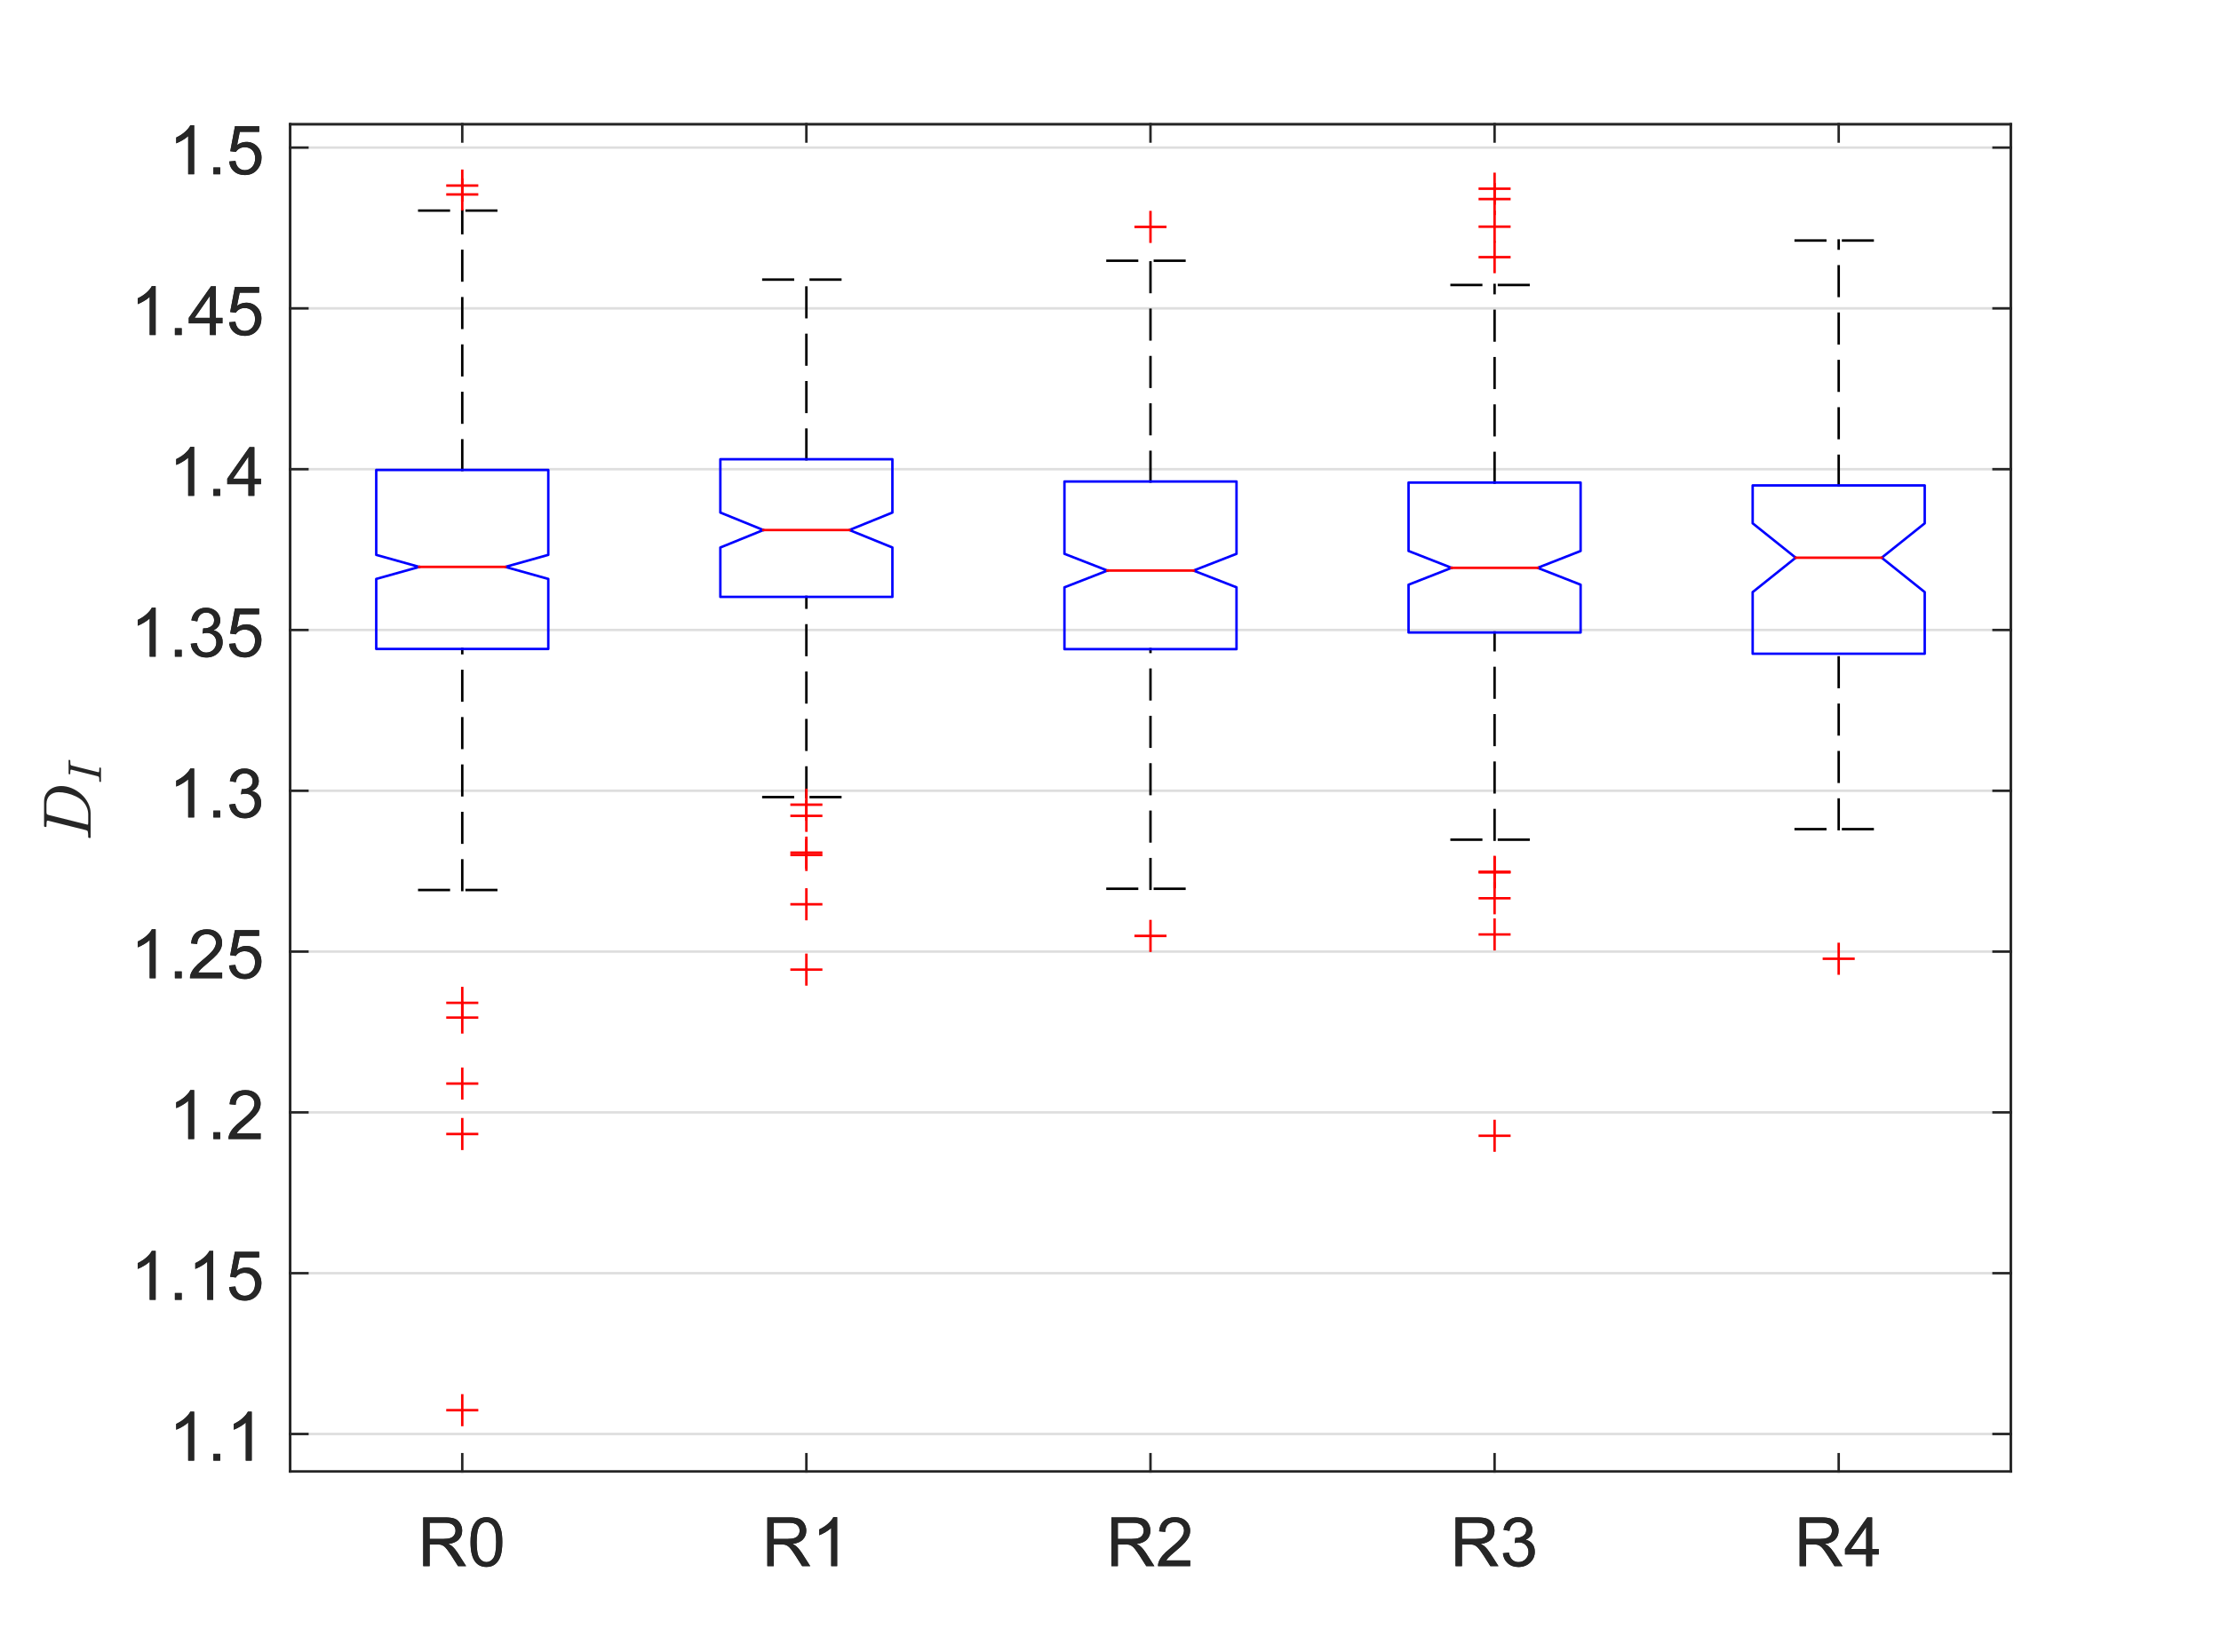 <?xml version="1.0"?>
<!DOCTYPE svg PUBLIC '-//W3C//DTD SVG 1.0//EN'
          'http://www.w3.org/TR/2001/REC-SVG-20010904/DTD/svg10.dtd'>
<svg xmlns:xlink="http://www.w3.org/1999/xlink" style="fill-opacity:1; color-rendering:auto; color-interpolation:auto; text-rendering:auto; stroke:black; stroke-linecap:square; stroke-miterlimit:10; shape-rendering:auto; stroke-opacity:1; fill:black; stroke-dasharray:none; font-weight:normal; stroke-width:1; font-family:'Dialog'; font-style:normal; stroke-linejoin:miter; font-size:12px; stroke-dashoffset:0; image-rendering:auto;" width="750" height="558" xmlns="http://www.w3.org/2000/svg"
><rect width="100%" height="100%" fill="#333333" stroke="none"/><!--Generated by the Batik Graphics2D SVG Generator--><defs id="genericDefs"
  /><g
  ><defs id="defs1"
    ><clipPath clipPathUnits="userSpaceOnUse" id="clipPath1"
      ><path d="M0 0 L750 0 L750 558 L0 558 L0 0 Z"
      /></clipPath
    ></defs
    ><g style="fill:white; stroke:white;"
    ><rect x="0" y="0" width="750" style="clip-path:url(#clipPath1); stroke:none;" height="558"
    /></g
    ><g style="fill:white; text-rendering:optimizeSpeed; color-rendering:optimizeSpeed; image-rendering:optimizeSpeed; shape-rendering:crispEdges; stroke:white; color-interpolation:sRGB;"
    ><rect x="0" width="750" height="558" y="0" style="stroke:none;"
      /><path style="stroke:none;" d="M98 497 L679 497 L679 42 L98 42 Z"
    /></g
    ><g style="stroke-linecap:butt; fill-opacity:0.149; fill:rgb(38,38,38); text-rendering:geometricPrecision; image-rendering:optimizeQuality; color-rendering:optimizeQuality; stroke-linejoin:round; stroke:rgb(38,38,38); color-interpolation:linearRGB; stroke-width:0.833; stroke-opacity:0.149;"
    ><line y2="484.36" style="fill:none;" x1="679" x2="98" y1="484.36"
      /><line y2="430.047" style="fill:none;" x1="679" x2="98" y1="430.047"
      /><line y2="375.733" style="fill:none;" x1="679" x2="98" y1="375.733"
      /><line y2="321.42" style="fill:none;" x1="679" x2="98" y1="321.42"
      /><line y2="267.106" style="fill:none;" x1="679" x2="98" y1="267.106"
      /><line y2="212.792" style="fill:none;" x1="679" x2="98" y1="212.792"
      /><line y2="158.479" style="fill:none;" x1="679" x2="98" y1="158.479"
      /><line y2="104.165" style="fill:none;" x1="679" x2="98" y1="104.165"
      /><line y2="49.852" style="fill:none;" x1="679" x2="98" y1="49.852"
      /><line x1="98" x2="679" y1="497" style="stroke-linecap:square; fill-opacity:1; fill:none; stroke-opacity:1;" y2="497"
      /><line x1="98" x2="679" y1="42" style="stroke-linecap:square; fill-opacity:1; fill:none; stroke-opacity:1;" y2="42"
      /><line x1="156.1" x2="156.1" y1="497" style="stroke-linecap:square; fill-opacity:1; fill:none; stroke-opacity:1;" y2="491.19"
      /><line x1="272.3" x2="272.3" y1="497" style="stroke-linecap:square; fill-opacity:1; fill:none; stroke-opacity:1;" y2="491.19"
      /><line x1="388.5" x2="388.5" y1="497" style="stroke-linecap:square; fill-opacity:1; fill:none; stroke-opacity:1;" y2="491.19"
      /><line x1="504.7" x2="504.7" y1="497" style="stroke-linecap:square; fill-opacity:1; fill:none; stroke-opacity:1;" y2="491.19"
      /><line x1="620.9" x2="620.9" y1="497" style="stroke-linecap:square; fill-opacity:1; fill:none; stroke-opacity:1;" y2="491.19"
      /><line x1="156.1" x2="156.1" y1="42" style="stroke-linecap:square; fill-opacity:1; fill:none; stroke-opacity:1;" y2="47.81"
      /><line x1="272.3" x2="272.3" y1="42" style="stroke-linecap:square; fill-opacity:1; fill:none; stroke-opacity:1;" y2="47.81"
      /><line x1="388.5" x2="388.5" y1="42" style="stroke-linecap:square; fill-opacity:1; fill:none; stroke-opacity:1;" y2="47.81"
      /><line x1="504.7" x2="504.7" y1="42" style="stroke-linecap:square; fill-opacity:1; fill:none; stroke-opacity:1;" y2="47.81"
      /><line x1="620.9" x2="620.9" y1="42" style="stroke-linecap:square; fill-opacity:1; fill:none; stroke-opacity:1;" y2="47.81"
    /></g
    ><g transform="translate(156.1,505)" style="font-size:23.333px; fill:rgb(38,38,38); text-rendering:geometricPrecision; color-rendering:optimizeQuality; image-rendering:optimizeQuality; stroke:rgb(38,38,38); color-interpolation:linearRGB;"
    ><path style="stroke:none;" d="M-13.188 24 L-13.188 7.531 L-5.891 7.531 Q-3.688 7.531 -2.547 7.977 Q-1.406 8.422 -0.719 9.547 Q-0.031 10.672 -0.031 12.031 Q-0.031 13.781 -1.164 14.984 Q-2.297 16.188 -4.672 16.516 Q-3.797 16.922 -3.359 17.328 Q-2.406 18.203 -1.547 19.516 L1.312 24 L-1.422 24 L-3.594 20.578 Q-4.562 19.094 -5.18 18.305 Q-5.797 17.516 -6.281 17.203 Q-6.766 16.891 -7.266 16.766 Q-7.641 16.688 -8.484 16.688 L-11.016 16.688 L-11.016 24 L-13.188 24 ZM-11.016 14.797 L-6.328 14.797 Q-4.844 14.797 -4 14.492 Q-3.156 14.188 -2.719 13.508 Q-2.281 12.828 -2.281 12.031 Q-2.281 10.859 -3.125 10.109 Q-3.969 9.359 -5.797 9.359 L-11.016 9.359 L-11.016 14.797 ZM2.789 15.875 Q2.789 12.953 3.39 11.18 Q3.992 9.406 5.179 8.438 Q6.367 7.469 8.164 7.469 Q9.476 7.469 10.476 8 Q11.476 8.531 12.132 9.539 Q12.789 10.547 13.156 11.992 Q13.523 13.438 13.523 15.875 Q13.523 18.781 12.929 20.562 Q12.335 22.344 11.148 23.312 Q9.96 24.281 8.164 24.281 Q5.773 24.281 4.414 22.578 Q2.789 20.516 2.789 15.875 ZM4.867 15.875 Q4.867 19.938 5.82 21.281 Q6.773 22.625 8.164 22.625 Q9.554 22.625 10.5 21.273 Q11.445 19.922 11.445 15.875 Q11.445 11.812 10.5 10.477 Q9.554 9.141 8.132 9.141 Q6.742 9.141 5.914 10.328 Q4.867 11.828 4.867 15.875 Z"
    /></g
    ><g transform="translate(272.3,505)" style="font-size:23.333px; fill:rgb(38,38,38); text-rendering:geometricPrecision; color-rendering:optimizeQuality; image-rendering:optimizeQuality; stroke:rgb(38,38,38); color-interpolation:linearRGB;"
    ><path style="stroke:none;" d="M-13.188 24 L-13.188 7.531 L-5.891 7.531 Q-3.688 7.531 -2.547 7.977 Q-1.406 8.422 -0.719 9.547 Q-0.031 10.672 -0.031 12.031 Q-0.031 13.781 -1.164 14.984 Q-2.297 16.188 -4.672 16.516 Q-3.797 16.922 -3.359 17.328 Q-2.406 18.203 -1.547 19.516 L1.312 24 L-1.422 24 L-3.594 20.578 Q-4.562 19.094 -5.18 18.305 Q-5.797 17.516 -6.281 17.203 Q-6.766 16.891 -7.266 16.766 Q-7.641 16.688 -8.484 16.688 L-11.016 16.688 L-11.016 24 L-13.188 24 ZM-11.016 14.797 L-6.328 14.797 Q-4.844 14.797 -4 14.492 Q-3.156 14.188 -2.719 13.508 Q-2.281 12.828 -2.281 12.031 Q-2.281 10.859 -3.125 10.109 Q-3.969 9.359 -5.797 9.359 L-11.016 9.359 L-11.016 14.797 ZM10.398 24 L8.382 24 L8.382 11.125 Q7.648 11.812 6.468 12.508 Q5.289 13.203 4.335 13.562 L4.335 11.594 Q6.039 10.797 7.304 9.664 Q8.57 8.531 9.101 7.469 L10.398 7.469 L10.398 24 Z"
    /></g
    ><g transform="translate(388.5,505)" style="font-size:23.333px; fill:rgb(38,38,38); text-rendering:geometricPrecision; color-rendering:optimizeQuality; image-rendering:optimizeQuality; stroke:rgb(38,38,38); color-interpolation:linearRGB;"
    ><path style="stroke:none;" d="M-13.188 24 L-13.188 7.531 L-5.891 7.531 Q-3.688 7.531 -2.547 7.977 Q-1.406 8.422 -0.719 9.547 Q-0.031 10.672 -0.031 12.031 Q-0.031 13.781 -1.164 14.984 Q-2.297 16.188 -4.672 16.516 Q-3.797 16.922 -3.359 17.328 Q-2.406 18.203 -1.547 19.516 L1.312 24 L-1.422 24 L-3.594 20.578 Q-4.562 19.094 -5.18 18.305 Q-5.797 17.516 -6.281 17.203 Q-6.766 16.891 -7.266 16.766 Q-7.641 16.688 -8.484 16.688 L-11.016 16.688 L-11.016 24 L-13.188 24 ZM-11.016 14.797 L-6.328 14.797 Q-4.844 14.797 -4 14.492 Q-3.156 14.188 -2.719 13.508 Q-2.281 12.828 -2.281 12.031 Q-2.281 10.859 -3.125 10.109 Q-3.969 9.359 -5.797 9.359 L-11.016 9.359 L-11.016 14.797 ZM13.414 22.062 L13.414 24 L2.539 24 Q2.507 23.266 2.773 22.594 Q3.179 21.484 4.093 20.406 Q5.007 19.328 6.742 17.906 Q9.429 15.719 10.375 14.43 Q11.32 13.141 11.32 12 Q11.32 10.797 10.46 9.969 Q9.601 9.141 8.21 9.141 Q6.757 9.141 5.882 10.016 Q5.007 10.891 4.992 12.438 L2.914 12.234 Q3.132 9.906 4.523 8.688 Q5.914 7.469 8.257 7.469 Q10.632 7.469 12.015 8.781 Q13.398 10.094 13.398 12.047 Q13.398 13.031 12.992 13.984 Q12.585 14.938 11.648 15.992 Q10.71 17.047 8.523 18.891 Q6.71 20.422 6.195 20.961 Q5.679 21.5 5.335 22.062 L13.414 22.062 Z"
    /></g
    ><g transform="translate(504.7,505)" style="font-size:23.333px; fill:rgb(38,38,38); text-rendering:geometricPrecision; color-rendering:optimizeQuality; image-rendering:optimizeQuality; stroke:rgb(38,38,38); color-interpolation:linearRGB;"
    ><path style="stroke:none;" d="M-13.188 24 L-13.188 7.531 L-5.891 7.531 Q-3.688 7.531 -2.547 7.977 Q-1.406 8.422 -0.719 9.547 Q-0.031 10.672 -0.031 12.031 Q-0.031 13.781 -1.164 14.984 Q-2.297 16.188 -4.672 16.516 Q-3.797 16.922 -3.359 17.328 Q-2.406 18.203 -1.547 19.516 L1.312 24 L-1.422 24 L-3.594 20.578 Q-4.562 19.094 -5.18 18.305 Q-5.797 17.516 -6.281 17.203 Q-6.766 16.891 -7.266 16.766 Q-7.641 16.688 -8.484 16.688 L-11.016 16.688 L-11.016 24 L-13.188 24 ZM-11.016 14.797 L-6.328 14.797 Q-4.844 14.797 -4 14.492 Q-3.156 14.188 -2.719 13.508 Q-2.281 12.828 -2.281 12.031 Q-2.281 10.859 -3.125 10.109 Q-3.969 9.359 -5.797 9.359 L-11.016 9.359 L-11.016 14.797 ZM2.804 19.656 L4.82 19.391 Q5.164 21.109 6.007 21.867 Q6.851 22.625 8.039 22.625 Q9.476 22.625 10.46 21.633 Q11.445 20.641 11.445 19.188 Q11.445 17.797 10.531 16.891 Q9.617 15.984 8.21 15.984 Q7.648 15.984 6.789 16.203 L7.007 14.438 Q7.21 14.453 7.335 14.453 Q8.632 14.453 9.664 13.781 Q10.695 13.109 10.695 11.703 Q10.695 10.594 9.945 9.859 Q9.195 9.125 8.007 9.125 Q6.82 9.125 6.039 9.867 Q5.257 10.609 5.023 12.094 L3.007 11.734 Q3.367 9.703 4.687 8.586 Q6.007 7.469 7.96 7.469 Q9.304 7.469 10.437 8.047 Q11.57 8.625 12.171 9.625 Q12.773 10.625 12.773 11.75 Q12.773 12.812 12.203 13.688 Q11.632 14.562 10.507 15.078 Q11.96 15.422 12.773 16.484 Q13.585 17.547 13.585 19.141 Q13.585 21.297 12.015 22.797 Q10.445 24.297 8.039 24.297 Q5.867 24.297 4.437 23 Q3.007 21.703 2.804 19.656 Z"
    /></g
    ><g transform="translate(620.9,505)" style="font-size:23.333px; fill:rgb(38,38,38); text-rendering:geometricPrecision; color-rendering:optimizeQuality; image-rendering:optimizeQuality; stroke:rgb(38,38,38); color-interpolation:linearRGB;"
    ><path style="stroke:none;" d="M-13.188 24 L-13.188 7.531 L-5.891 7.531 Q-3.688 7.531 -2.547 7.977 Q-1.406 8.422 -0.719 9.547 Q-0.031 10.672 -0.031 12.031 Q-0.031 13.781 -1.164 14.984 Q-2.297 16.188 -4.672 16.516 Q-3.797 16.922 -3.359 17.328 Q-2.406 18.203 -1.547 19.516 L1.312 24 L-1.422 24 L-3.594 20.578 Q-4.562 19.094 -5.18 18.305 Q-5.797 17.516 -6.281 17.203 Q-6.766 16.891 -7.266 16.766 Q-7.641 16.688 -8.484 16.688 L-11.016 16.688 L-11.016 24 L-13.188 24 ZM-11.016 14.797 L-6.328 14.797 Q-4.844 14.797 -4 14.492 Q-3.156 14.188 -2.719 13.508 Q-2.281 12.828 -2.281 12.031 Q-2.281 10.859 -3.125 10.109 Q-3.969 9.359 -5.797 9.359 L-11.016 9.359 L-11.016 14.797 ZM9.273 24 L9.273 20.062 L2.132 20.062 L2.132 18.203 L9.648 7.531 L11.289 7.531 L11.289 18.203 L13.523 18.203 L13.523 20.062 L11.289 20.062 L11.289 24 L9.273 24 ZM9.273 18.203 L9.273 10.781 L4.117 18.203 L9.273 18.203 Z"
    /></g
    ><g style="fill:rgb(38,38,38); text-rendering:geometricPrecision; image-rendering:optimizeQuality; color-rendering:optimizeQuality; stroke-linejoin:round; stroke:rgb(38,38,38); color-interpolation:linearRGB; stroke-width:0.833;"
    ><line y2="42" style="fill:none;" x1="98" x2="98" y1="497"
      /><line y2="42" style="fill:none;" x1="679" x2="679" y1="497"
      /><line y2="484.36" style="fill:none;" x1="98" x2="103.81" y1="484.36"
      /><line y2="430.047" style="fill:none;" x1="98" x2="103.81" y1="430.047"
      /><line y2="375.733" style="fill:none;" x1="98" x2="103.81" y1="375.733"
      /><line y2="321.42" style="fill:none;" x1="98" x2="103.81" y1="321.42"
      /><line y2="267.106" style="fill:none;" x1="98" x2="103.81" y1="267.106"
      /><line y2="212.792" style="fill:none;" x1="98" x2="103.81" y1="212.792"
      /><line y2="158.479" style="fill:none;" x1="98" x2="103.81" y1="158.479"
      /><line y2="104.165" style="fill:none;" x1="98" x2="103.81" y1="104.165"
      /><line y2="49.852" style="fill:none;" x1="98" x2="103.81" y1="49.852"
      /><line y2="484.36" style="fill:none;" x1="679" x2="673.19" y1="484.36"
      /><line y2="430.047" style="fill:none;" x1="679" x2="673.19" y1="430.047"
      /><line y2="375.733" style="fill:none;" x1="679" x2="673.19" y1="375.733"
      /><line y2="321.42" style="fill:none;" x1="679" x2="673.19" y1="321.42"
      /><line y2="267.106" style="fill:none;" x1="679" x2="673.19" y1="267.106"
      /><line y2="212.792" style="fill:none;" x1="679" x2="673.19" y1="212.792"
      /><line y2="158.479" style="fill:none;" x1="679" x2="673.19" y1="158.479"
      /><line y2="104.165" style="fill:none;" x1="679" x2="673.19" y1="104.165"
      /><line y2="49.852" style="fill:none;" x1="679" x2="673.19" y1="49.852"
    /></g
    ><g transform="translate(90,484.36)" style="font-size:23.333px; fill:rgb(38,38,38); text-rendering:geometricPrecision; color-rendering:optimizeQuality; image-rendering:optimizeQuality; stroke:rgb(38,38,38); color-interpolation:linearRGB;"
    ><path style="stroke:none;" d="M-24.438 9 L-26.453 9 L-26.453 -3.875 Q-27.188 -3.188 -28.367 -2.492 Q-29.547 -1.797 -30.5 -1.438 L-30.5 -3.406 Q-28.797 -4.203 -27.531 -5.336 Q-26.266 -6.469 -25.734 -7.531 L-24.438 -7.531 L-24.438 9 ZM-17.941 9 L-17.941 6.703 L-15.644 6.703 L-15.644 9 L-17.941 9 ZM-4.995 9 L-7.011 9 L-7.011 -3.875 Q-7.745 -3.188 -8.925 -2.492 Q-10.105 -1.797 -11.058 -1.438 L-11.058 -3.406 Q-9.355 -4.203 -8.089 -5.336 Q-6.823 -6.469 -6.292 -7.531 L-4.995 -7.531 L-4.995 9 Z"
    /></g
    ><g transform="translate(90,430.047)" style="font-size:23.333px; fill:rgb(38,38,38); text-rendering:geometricPrecision; color-rendering:optimizeQuality; image-rendering:optimizeQuality; stroke:rgb(38,38,38); color-interpolation:linearRGB;"
    ><path style="stroke:none;" d="M-37.438 9 L-39.453 9 L-39.453 -3.875 Q-40.188 -3.188 -41.367 -2.492 Q-42.547 -1.797 -43.5 -1.438 L-43.5 -3.406 Q-41.797 -4.203 -40.531 -5.336 Q-39.266 -6.469 -38.734 -7.531 L-37.438 -7.531 L-37.438 9 ZM-30.941 9 L-30.941 6.703 L-28.644 6.703 L-28.644 9 L-30.941 9 ZM-17.995 9 L-20.011 9 L-20.011 -3.875 Q-20.745 -3.188 -21.925 -2.492 Q-23.105 -1.797 -24.058 -1.438 L-24.058 -3.406 Q-22.355 -4.203 -21.089 -5.336 Q-19.823 -6.469 -19.292 -7.531 L-17.995 -7.531 L-17.995 9 ZM-12.639 4.688 L-10.514 4.5 Q-10.28 6.062 -9.421 6.844 Q-8.561 7.625 -7.342 7.625 Q-5.889 7.625 -4.881 6.523 Q-3.874 5.422 -3.874 3.594 Q-3.874 1.875 -4.842 0.875 Q-5.811 -0.125 -7.389 -0.125 Q-8.358 -0.125 -9.147 0.312 Q-9.936 0.75 -10.374 1.469 L-12.28 1.219 L-10.686 -7.234 L-2.499 -7.234 L-2.499 -5.312 L-9.061 -5.312 L-9.952 -0.891 Q-8.467 -1.922 -6.842 -1.922 Q-4.686 -1.922 -3.202 -0.422 Q-1.717 1.078 -1.717 3.422 Q-1.717 5.656 -3.03 7.281 Q-4.608 9.281 -7.342 9.281 Q-9.592 9.281 -11.014 8.023 Q-12.436 6.766 -12.639 4.688 Z"
    /></g
    ><g transform="translate(90,375.733)" style="font-size:23.333px; fill:rgb(38,38,38); text-rendering:geometricPrecision; color-rendering:optimizeQuality; image-rendering:optimizeQuality; stroke:rgb(38,38,38); color-interpolation:linearRGB;"
    ><path style="stroke:none;" d="M-24.438 9 L-26.453 9 L-26.453 -3.875 Q-27.188 -3.188 -28.367 -2.492 Q-29.547 -1.797 -30.5 -1.438 L-30.5 -3.406 Q-28.797 -4.203 -27.531 -5.336 Q-26.266 -6.469 -25.734 -7.531 L-24.438 -7.531 L-24.438 9 ZM-17.941 9 L-17.941 6.703 L-15.644 6.703 L-15.644 9 L-17.941 9 ZM-1.98 7.062 L-1.98 9 L-12.855 9 Q-12.886 8.266 -12.62 7.594 Q-12.214 6.484 -11.3 5.406 Q-10.386 4.328 -8.652 2.906 Q-5.964 0.719 -5.019 -0.57 Q-4.073 -1.859 -4.073 -3 Q-4.073 -4.203 -4.933 -5.031 Q-5.792 -5.859 -7.183 -5.859 Q-8.636 -5.859 -9.511 -4.984 Q-10.386 -4.109 -10.402 -2.562 L-12.48 -2.766 Q-12.261 -5.094 -10.87 -6.312 Q-9.48 -7.531 -7.136 -7.531 Q-4.761 -7.531 -3.378 -6.219 Q-1.995 -4.906 -1.995 -2.953 Q-1.995 -1.969 -2.401 -1.016 Q-2.808 -0.062 -3.745 0.992 Q-4.683 2.047 -6.87 3.891 Q-8.683 5.422 -9.198 5.961 Q-9.714 6.5 -10.058 7.062 L-1.98 7.062 Z"
    /></g
    ><g transform="translate(90,321.42)" style="font-size:23.333px; fill:rgb(38,38,38); text-rendering:geometricPrecision; color-rendering:optimizeQuality; image-rendering:optimizeQuality; stroke:rgb(38,38,38); color-interpolation:linearRGB;"
    ><path style="stroke:none;" d="M-37.438 9 L-39.453 9 L-39.453 -3.875 Q-40.188 -3.188 -41.367 -2.492 Q-42.547 -1.797 -43.5 -1.438 L-43.5 -3.406 Q-41.797 -4.203 -40.531 -5.336 Q-39.266 -6.469 -38.734 -7.531 L-37.438 -7.531 L-37.438 9 ZM-30.941 9 L-30.941 6.703 L-28.644 6.703 L-28.644 9 L-30.941 9 ZM-14.98 7.062 L-14.98 9 L-25.855 9 Q-25.886 8.266 -25.62 7.594 Q-25.214 6.484 -24.3 5.406 Q-23.386 4.328 -21.651 2.906 Q-18.964 0.719 -18.019 -0.57 Q-17.073 -1.859 -17.073 -3 Q-17.073 -4.203 -17.933 -5.031 Q-18.792 -5.859 -20.183 -5.859 Q-21.636 -5.859 -22.511 -4.984 Q-23.386 -4.109 -23.401 -2.562 L-25.48 -2.766 Q-25.261 -5.094 -23.87 -6.312 Q-22.48 -7.531 -20.136 -7.531 Q-17.761 -7.531 -16.378 -6.219 Q-14.995 -4.906 -14.995 -2.953 Q-14.995 -1.969 -15.402 -1.016 Q-15.808 -0.062 -16.745 0.992 Q-17.683 2.047 -19.87 3.891 Q-21.683 5.422 -22.198 5.961 Q-22.714 6.5 -23.058 7.062 L-14.98 7.062 ZM-12.639 4.688 L-10.514 4.5 Q-10.28 6.062 -9.421 6.844 Q-8.561 7.625 -7.342 7.625 Q-5.889 7.625 -4.881 6.523 Q-3.874 5.422 -3.874 3.594 Q-3.874 1.875 -4.842 0.875 Q-5.811 -0.125 -7.389 -0.125 Q-8.358 -0.125 -9.147 0.312 Q-9.936 0.75 -10.374 1.469 L-12.28 1.219 L-10.686 -7.234 L-2.499 -7.234 L-2.499 -5.312 L-9.061 -5.312 L-9.952 -0.891 Q-8.467 -1.922 -6.842 -1.922 Q-4.686 -1.922 -3.202 -0.422 Q-1.717 1.078 -1.717 3.422 Q-1.717 5.656 -3.03 7.281 Q-4.608 9.281 -7.342 9.281 Q-9.592 9.281 -11.014 8.023 Q-12.436 6.766 -12.639 4.688 Z"
    /></g
    ><g transform="translate(90,267.106)" style="font-size:23.333px; fill:rgb(38,38,38); text-rendering:geometricPrecision; color-rendering:optimizeQuality; image-rendering:optimizeQuality; stroke:rgb(38,38,38); color-interpolation:linearRGB;"
    ><path style="stroke:none;" d="M-24.438 9 L-26.453 9 L-26.453 -3.875 Q-27.188 -3.188 -28.367 -2.492 Q-29.547 -1.797 -30.5 -1.438 L-30.5 -3.406 Q-28.797 -4.203 -27.531 -5.336 Q-26.266 -6.469 -25.734 -7.531 L-24.438 -7.531 L-24.438 9 ZM-17.941 9 L-17.941 6.703 L-15.644 6.703 L-15.644 9 L-17.941 9 ZM-12.589 4.656 L-10.573 4.391 Q-10.23 6.109 -9.386 6.867 Q-8.542 7.625 -7.355 7.625 Q-5.917 7.625 -4.933 6.633 Q-3.948 5.641 -3.948 4.188 Q-3.948 2.797 -4.862 1.891 Q-5.777 0.984 -7.183 0.984 Q-7.745 0.984 -8.605 1.203 L-8.386 -0.562 Q-8.183 -0.547 -8.058 -0.547 Q-6.761 -0.547 -5.73 -1.219 Q-4.698 -1.891 -4.698 -3.297 Q-4.698 -4.406 -5.448 -5.141 Q-6.198 -5.875 -7.386 -5.875 Q-8.573 -5.875 -9.355 -5.133 Q-10.136 -4.391 -10.37 -2.906 L-12.386 -3.266 Q-12.027 -5.297 -10.706 -6.414 Q-9.386 -7.531 -7.433 -7.531 Q-6.089 -7.531 -4.956 -6.953 Q-3.823 -6.375 -3.222 -5.375 Q-2.62 -4.375 -2.62 -3.25 Q-2.62 -2.188 -3.191 -1.312 Q-3.761 -0.438 -4.886 0.078 Q-3.433 0.422 -2.62 1.484 Q-1.808 2.547 -1.808 4.141 Q-1.808 6.297 -3.378 7.797 Q-4.948 9.297 -7.355 9.297 Q-9.527 9.297 -10.956 8 Q-12.386 6.703 -12.589 4.656 Z"
    /></g
    ><g transform="translate(90,212.792)" style="font-size:23.333px; fill:rgb(38,38,38); text-rendering:geometricPrecision; color-rendering:optimizeQuality; image-rendering:optimizeQuality; stroke:rgb(38,38,38); color-interpolation:linearRGB;"
    ><path style="stroke:none;" d="M-37.438 9 L-39.453 9 L-39.453 -3.875 Q-40.188 -3.188 -41.367 -2.492 Q-42.547 -1.797 -43.5 -1.438 L-43.5 -3.406 Q-41.797 -4.203 -40.531 -5.336 Q-39.266 -6.469 -38.734 -7.531 L-37.438 -7.531 L-37.438 9 ZM-30.941 9 L-30.941 6.703 L-28.644 6.703 L-28.644 9 L-30.941 9 ZM-25.589 4.656 L-23.573 4.391 Q-23.23 6.109 -22.386 6.867 Q-21.542 7.625 -20.355 7.625 Q-18.917 7.625 -17.933 6.633 Q-16.948 5.641 -16.948 4.188 Q-16.948 2.797 -17.862 1.891 Q-18.776 0.984 -20.183 0.984 Q-20.745 0.984 -21.605 1.203 L-21.386 -0.562 Q-21.183 -0.547 -21.058 -0.547 Q-19.761 -0.547 -18.73 -1.219 Q-17.698 -1.891 -17.698 -3.297 Q-17.698 -4.406 -18.448 -5.141 Q-19.198 -5.875 -20.386 -5.875 Q-21.573 -5.875 -22.355 -5.133 Q-23.136 -4.391 -23.37 -2.906 L-25.386 -3.266 Q-25.026 -5.297 -23.706 -6.414 Q-22.386 -7.531 -20.433 -7.531 Q-19.089 -7.531 -17.956 -6.953 Q-16.823 -6.375 -16.222 -5.375 Q-15.62 -4.375 -15.62 -3.25 Q-15.62 -2.188 -16.191 -1.312 Q-16.761 -0.438 -17.886 0.078 Q-16.433 0.422 -15.62 1.484 Q-14.808 2.547 -14.808 4.141 Q-14.808 6.297 -16.378 7.797 Q-17.948 9.297 -20.355 9.297 Q-22.526 9.297 -23.956 8 Q-25.386 6.703 -25.589 4.656 ZM-12.639 4.688 L-10.514 4.5 Q-10.28 6.062 -9.421 6.844 Q-8.561 7.625 -7.342 7.625 Q-5.889 7.625 -4.881 6.523 Q-3.874 5.422 -3.874 3.594 Q-3.874 1.875 -4.842 0.875 Q-5.811 -0.125 -7.389 -0.125 Q-8.358 -0.125 -9.147 0.312 Q-9.936 0.75 -10.374 1.469 L-12.28 1.219 L-10.686 -7.234 L-2.499 -7.234 L-2.499 -5.312 L-9.061 -5.312 L-9.952 -0.891 Q-8.467 -1.922 -6.842 -1.922 Q-4.686 -1.922 -3.202 -0.422 Q-1.717 1.078 -1.717 3.422 Q-1.717 5.656 -3.03 7.281 Q-4.608 9.281 -7.342 9.281 Q-9.592 9.281 -11.014 8.023 Q-12.436 6.766 -12.639 4.688 Z"
    /></g
    ><g transform="translate(90,158.479)" style="font-size:23.333px; fill:rgb(38,38,38); text-rendering:geometricPrecision; color-rendering:optimizeQuality; image-rendering:optimizeQuality; stroke:rgb(38,38,38); color-interpolation:linearRGB;"
    ><path style="stroke:none;" d="M-24.438 9 L-26.453 9 L-26.453 -3.875 Q-27.188 -3.188 -28.367 -2.492 Q-29.547 -1.797 -30.5 -1.438 L-30.5 -3.406 Q-28.797 -4.203 -27.531 -5.336 Q-26.266 -6.469 -25.734 -7.531 L-24.438 -7.531 L-24.438 9 ZM-17.941 9 L-17.941 6.703 L-15.644 6.703 L-15.644 9 L-17.941 9 ZM-6.12 9 L-6.12 5.062 L-13.261 5.062 L-13.261 3.203 L-5.745 -7.469 L-4.105 -7.469 L-4.105 3.203 L-1.87 3.203 L-1.87 5.062 L-4.105 5.062 L-4.105 9 L-6.12 9 ZM-6.12 3.203 L-6.12 -4.219 L-11.277 3.203 L-6.12 3.203 Z"
    /></g
    ><g transform="translate(90,104.165)" style="font-size:23.333px; fill:rgb(38,38,38); text-rendering:geometricPrecision; color-rendering:optimizeQuality; image-rendering:optimizeQuality; stroke:rgb(38,38,38); color-interpolation:linearRGB;"
    ><path style="stroke:none;" d="M-37.438 9 L-39.453 9 L-39.453 -3.875 Q-40.188 -3.188 -41.367 -2.492 Q-42.547 -1.797 -43.5 -1.438 L-43.5 -3.406 Q-41.797 -4.203 -40.531 -5.336 Q-39.266 -6.469 -38.734 -7.531 L-37.438 -7.531 L-37.438 9 ZM-30.941 9 L-30.941 6.703 L-28.644 6.703 L-28.644 9 L-30.941 9 ZM-19.12 9 L-19.12 5.062 L-26.261 5.062 L-26.261 3.203 L-18.745 -7.469 L-17.105 -7.469 L-17.105 3.203 L-14.87 3.203 L-14.87 5.062 L-17.105 5.062 L-17.105 9 L-19.12 9 ZM-19.12 3.203 L-19.12 -4.219 L-24.276 3.203 L-19.12 3.203 ZM-12.639 4.688 L-10.514 4.5 Q-10.28 6.062 -9.421 6.844 Q-8.561 7.625 -7.342 7.625 Q-5.889 7.625 -4.881 6.523 Q-3.874 5.422 -3.874 3.594 Q-3.874 1.875 -4.842 0.875 Q-5.811 -0.125 -7.389 -0.125 Q-8.358 -0.125 -9.147 0.312 Q-9.936 0.75 -10.374 1.469 L-12.28 1.219 L-10.686 -7.234 L-2.499 -7.234 L-2.499 -5.312 L-9.061 -5.312 L-9.952 -0.891 Q-8.467 -1.922 -6.842 -1.922 Q-4.686 -1.922 -3.202 -0.422 Q-1.717 1.078 -1.717 3.422 Q-1.717 5.656 -3.03 7.281 Q-4.608 9.281 -7.342 9.281 Q-9.592 9.281 -11.014 8.023 Q-12.436 6.766 -12.639 4.688 Z"
    /></g
    ><g transform="translate(90,49.852)" style="font-size:23.333px; fill:rgb(38,38,38); text-rendering:geometricPrecision; color-rendering:optimizeQuality; image-rendering:optimizeQuality; stroke:rgb(38,38,38); color-interpolation:linearRGB;"
    ><path style="stroke:none;" d="M-24.438 9 L-26.453 9 L-26.453 -3.875 Q-27.188 -3.188 -28.367 -2.492 Q-29.547 -1.797 -30.5 -1.438 L-30.5 -3.406 Q-28.797 -4.203 -27.531 -5.336 Q-26.266 -6.469 -25.734 -7.531 L-24.438 -7.531 L-24.438 9 ZM-17.941 9 L-17.941 6.703 L-15.644 6.703 L-15.644 9 L-17.941 9 ZM-12.605 4.688 L-10.48 4.5 Q-10.245 6.062 -9.386 6.844 Q-8.527 7.625 -7.308 7.625 Q-5.855 7.625 -4.847 6.523 Q-3.839 5.422 -3.839 3.594 Q-3.839 1.875 -4.808 0.875 Q-5.777 -0.125 -7.355 -0.125 Q-8.323 -0.125 -9.112 0.312 Q-9.902 0.75 -10.339 1.469 L-12.245 1.219 L-10.652 -7.234 L-2.464 -7.234 L-2.464 -5.312 L-9.027 -5.312 L-9.917 -0.891 Q-8.433 -1.922 -6.808 -1.922 Q-4.652 -1.922 -3.167 -0.422 Q-1.683 1.078 -1.683 3.422 Q-1.683 5.656 -2.995 7.281 Q-4.573 9.281 -7.308 9.281 Q-9.558 9.281 -10.98 8.023 Q-12.402 6.766 -12.605 4.688 Z"
    /></g
    ><g transform="translate(39,269.5) rotate(-90)" style="font-size:23.333px; fill:rgb(38,38,38); text-rendering:geometricPrecision; image-rendering:optimizeQuality; color-rendering:optimizeQuality; font-family:'mwa_cmmi10'; stroke:rgb(38,38,38); color-interpolation:linearRGB;"
    ><path style="stroke:none;" d="M-13.348 -8.4 Q-13.567 -8.4 -13.567 -8.697 Q-13.567 -8.759 -13.528 -8.9 Q-13.489 -9.041 -13.434 -9.127 Q-13.379 -9.213 -13.286 -9.213 Q-11.879 -9.213 -11.317 -9.369 Q-11.02 -9.463 -10.895 -9.978 L-7.739 -22.619 Q-7.692 -22.838 -7.692 -22.931 Q-7.692 -23.181 -7.957 -23.213 Q-8.395 -23.306 -9.614 -23.306 Q-9.848 -23.306 -9.848 -23.603 Q-9.832 -23.666 -9.801 -23.806 Q-9.77 -23.947 -9.707 -24.033 Q-9.645 -24.119 -9.551 -24.119 L-1.286 -24.119 Q0.324 -24.119 1.519 -23.338 Q2.714 -22.556 3.355 -21.236 Q3.996 -19.916 3.996 -18.322 Q3.996 -16.556 3.269 -14.791 Q2.542 -13.025 1.23 -11.564 Q-0.083 -10.103 -1.77 -9.252 Q-3.458 -8.4 -5.223 -8.4 L-13.348 -8.4 ZM-9.051 -9.384 Q-9.051 -9.213 -8.27 -9.213 L-5.582 -9.213 Q-4.317 -9.213 -3.122 -9.736 Q-1.926 -10.259 -0.989 -11.181 Q-0.129 -12.056 0.535 -13.455 Q1.199 -14.853 1.558 -16.384 Q1.917 -17.916 1.917 -19.197 Q1.917 -20.119 1.644 -20.877 Q1.371 -21.634 0.871 -22.174 Q0.371 -22.713 -0.379 -23.009 Q-1.129 -23.306 -2.067 -23.306 L-4.598 -23.306 Q-5.223 -23.306 -5.426 -23.197 Q-5.629 -23.088 -5.801 -22.509 L-8.942 -9.9 Q-9.051 -9.619 -9.051 -9.384 Z"
      /><path style="stroke:none;" d="M5.517 -4.9 Q5.361 -4.9 5.361 -5.119 Q5.423 -5.463 5.564 -5.463 Q6.517 -5.463 6.845 -5.525 Q7.22 -5.619 7.314 -6.01 L9.501 -14.791 Q9.532 -14.947 9.532 -14.994 Q9.532 -15.103 9.486 -15.142 Q9.439 -15.181 9.329 -15.213 Q9.001 -15.275 8.111 -15.275 Q7.954 -15.275 7.954 -15.478 Q8.001 -15.681 8.032 -15.759 Q8.064 -15.838 8.22 -15.838 L12.689 -15.838 Q12.845 -15.838 12.845 -15.619 Q12.845 -15.588 12.822 -15.494 Q12.798 -15.4 12.759 -15.338 Q12.72 -15.275 12.642 -15.275 Q11.704 -15.275 11.345 -15.213 Q10.986 -15.119 10.892 -14.728 L8.704 -5.947 Q8.673 -5.744 8.673 -5.728 Q8.673 -5.697 8.681 -5.658 Q8.689 -5.619 8.728 -5.595 Q8.767 -5.572 8.798 -5.556 Q8.829 -5.541 8.876 -5.525 Q9.189 -5.463 10.095 -5.463 Q10.251 -5.463 10.251 -5.26 Q10.204 -5.025 10.173 -4.963 Q10.142 -4.9 9.986 -4.9 L5.517 -4.9 Z"
    /></g
    ><g style="stroke-linecap:butt; text-rendering:geometricPrecision; image-rendering:optimizeQuality; color-rendering:optimizeQuality; stroke-linejoin:bevel; stroke-dasharray:10,6; color-interpolation:linearRGB; stroke-width:0.833; stroke-miterlimit:1;"
    ><line y2="71.133" style="fill:none;" x1="156.1" x2="156.1" y1="158.735"
      /><line y2="94.438" style="fill:none;" x1="272.3" x2="272.3" y1="155.124"
      /><line y2="88.07" style="fill:none;" x1="388.5" x2="388.5" y1="162.636"
      /><line y2="96.254" style="fill:none;" x1="504.7" x2="504.7" y1="163"
      /><line y2="81.235" style="fill:none;" x1="620.9" x2="620.9" y1="163.962"
      /><line y2="219.2" style="fill:none;" x1="156.1" x2="156.1" y1="300.617"
      /><line y2="201.613" style="fill:none;" x1="272.3" x2="272.3" y1="269.238"
      /><line y2="219.264" style="fill:none;" x1="388.5" x2="388.5" y1="300.203"
      /><line y2="213.64" style="fill:none;" x1="504.7" x2="504.7" y1="283.62"
      /><line y2="220.811" style="fill:none;" x1="620.9" x2="620.9" y1="280.058"
      /><line x1="141.575" x2="170.625" y1="71.133" style="fill:none; stroke-linejoin:round; stroke-dasharray:none; stroke-miterlimit:10;" y2="71.133"
      /><line x1="257.775" x2="286.825" y1="94.438" style="fill:none; stroke-linejoin:round; stroke-dasharray:none; stroke-miterlimit:10;" y2="94.438"
      /><line x1="373.975" x2="403.025" y1="88.07" style="fill:none; stroke-linejoin:round; stroke-dasharray:none; stroke-miterlimit:10;" y2="88.07"
      /><line x1="490.175" x2="519.225" y1="96.254" style="fill:none; stroke-linejoin:round; stroke-dasharray:none; stroke-miterlimit:10;" y2="96.254"
      /><line x1="606.375" x2="635.425" y1="81.235" style="fill:none; stroke-linejoin:round; stroke-dasharray:none; stroke-miterlimit:10;" y2="81.235"
      /><line x1="141.575" x2="170.625" y1="300.617" style="fill:none; stroke-linejoin:round; stroke-dasharray:none; stroke-miterlimit:10;" y2="300.617"
      /><line x1="257.775" x2="286.825" y1="269.238" style="fill:none; stroke-linejoin:round; stroke-dasharray:none; stroke-miterlimit:10;" y2="269.238"
      /><line x1="373.975" x2="403.025" y1="300.203" style="fill:none; stroke-linejoin:round; stroke-dasharray:none; stroke-miterlimit:10;" y2="300.203"
      /><line x1="490.175" x2="519.225" y1="283.62" style="fill:none; stroke-linejoin:round; stroke-dasharray:none; stroke-miterlimit:10;" y2="283.62"
      /><line x1="606.375" x2="635.425" y1="280.058" style="fill:none; stroke-linejoin:round; stroke-dasharray:none; stroke-miterlimit:10;" y2="280.058"
    /></g
    ><g style="stroke-linecap:butt; fill:blue; text-rendering:geometricPrecision; image-rendering:optimizeQuality; color-rendering:optimizeQuality; stroke-linejoin:round; stroke:blue; color-interpolation:linearRGB; stroke-width:0.833;"
    ><path d="M141.575 191.484 L127.05 187.422 L127.05 158.735 L185.15 158.735 L185.15 187.422 L170.625 191.484 L185.15 195.547 L185.15 219.2 L127.05 219.2 L127.05 195.547 L141.575 191.484" style="fill:none; fill-rule:evenodd;"
      /><path d="M257.775 179.029 L243.25 173.128 L243.25 155.124 L301.35 155.124 L301.35 173.128 L286.825 179.029 L301.35 184.929 L301.35 201.613 L243.25 201.613 L243.25 184.929 L257.775 179.029" style="fill:none; fill-rule:evenodd;"
      /><path d="M373.975 192.723 L359.45 187.066 L359.45 162.636 L417.55 162.636 L417.55 187.066 L403.025 192.723 L417.55 198.38 L417.55 219.264 L359.45 219.264 L359.45 198.38 L373.975 192.723" style="fill:none; fill-rule:evenodd;"
      /><path d="M490.175 191.799 L475.65 186.106 L475.65 163 L533.75 163 L533.75 186.106 L519.225 191.799 L533.75 197.492 L533.75 213.64 L475.65 213.64 L475.65 197.492 L490.175 191.799" style="fill:none; fill-rule:evenodd;"
      /><path d="M606.375 188.376 L591.85 176.756 L591.85 163.962 L649.95 163.962 L649.95 176.756 L635.425 188.376 L649.95 199.996 L649.95 220.811 L591.85 220.811 L591.85 199.996 L606.375 188.376" style="fill:none; fill-rule:evenodd;"
      /><line x1="141.575" x2="170.625" y1="191.484" style="fill:none; stroke:red;" y2="191.484"
      /><line x1="257.775" x2="286.825" y1="179.029" style="fill:none; stroke:red;" y2="179.029"
      /><line x1="373.975" x2="403.025" y1="192.723" style="fill:none; stroke:red;" y2="192.723"
      /><line x1="490.175" x2="519.225" y1="191.799" style="fill:none; stroke:red;" y2="191.799"
      /><line x1="606.375" x2="635.425" y1="188.376" style="fill:none; stroke:red;" y2="188.376"
      /><path d="M0 -5 L0 5 M-5 0 L5 0" style="fill:none; stroke:red; stroke-linejoin:miter;" transform="translate(156.1,476.318)"
      /><path d="M0 -5 L0 5 M-5 0 L5 0" style="fill:none; stroke:red; stroke-linejoin:miter;" transform="translate(156.1,383.039)"
      /><path d="M0 -5 L0 5 M-5 0 L5 0" style="fill:none; stroke:red; stroke-linejoin:miter;" transform="translate(156.1,366.005)"
      /><path d="M0 -5 L0 5 M-5 0 L5 0" style="fill:none; stroke:red; stroke-linejoin:miter;" transform="translate(156.1,343.712)"
      /><path d="M0 -5 L0 5 M-5 0 L5 0" style="fill:none; stroke:red; stroke-linejoin:miter;" transform="translate(156.1,338.731)"
      /><path d="M0 -5 L0 5 M-5 0 L5 0" style="fill:none; stroke:red; stroke-linejoin:miter;" transform="translate(156.1,65.675)"
      /><path d="M0 -5 L0 5 M-5 0 L5 0" style="fill:none; stroke:red; stroke-linejoin:miter;" transform="translate(156.1,62.682)"
      /><path d="M0 -5 L0 5 M-5 0 L5 0" style="fill:none; stroke:red; stroke-linejoin:miter;" transform="translate(272.3,327.509)"
      /><path d="M0 -5 L0 5 M-5 0 L5 0" style="fill:none; stroke:red; stroke-linejoin:miter;" transform="translate(272.3,305.442)"
      /><path d="M0 -5 L0 5 M-5 0 L5 0" style="fill:none; stroke:red; stroke-linejoin:miter;" transform="translate(272.3,288.791)"
      /><path d="M0 -5 L0 5 M-5 0 L5 0" style="fill:none; stroke:red; stroke-linejoin:miter;" transform="translate(272.3,287.998)"
      /><path d="M0 -5 L0 5 M-5 0 L5 0" style="fill:none; stroke:red; stroke-linejoin:miter;" transform="translate(272.3,275.571)"
      /><path d="M0 -5 L0 5 M-5 0 L5 0" style="fill:none; stroke:red; stroke-linejoin:miter;" transform="translate(272.3,271.799)"
      /><path d="M0 -5 L0 5 M-5 0 L5 0" style="fill:none; stroke:red; stroke-linejoin:miter;" transform="translate(388.5,316.12)"
      /><path d="M0 -5 L0 5 M-5 0 L5 0" style="fill:none; stroke:red; stroke-linejoin:miter;" transform="translate(388.5,76.636)"
      /><path d="M0 -5 L0 5 M-5 0 L5 0" style="fill:none; stroke:red; stroke-linejoin:miter;" transform="translate(504.7,383.628)"
      /><path d="M0 -5 L0 5 M-5 0 L5 0" style="fill:none; stroke:red; stroke-linejoin:miter;" transform="translate(504.7,315.633)"
      /><path d="M0 -5 L0 5 M-5 0 L5 0" style="fill:none; stroke:red; stroke-linejoin:miter;" transform="translate(504.7,303.408)"
      /><path d="M0 -5 L0 5 M-5 0 L5 0" style="fill:none; stroke:red; stroke-linejoin:miter;" transform="translate(504.7,294.663)"
      /><path d="M0 -5 L0 5 M-5 0 L5 0" style="fill:none; stroke:red; stroke-linejoin:miter;" transform="translate(504.7,294.485)"
      /><path d="M0 -5 L0 5 M-5 0 L5 0" style="fill:none; stroke:red; stroke-linejoin:miter;" transform="translate(504.7,86.856)"
      /><path d="M0 -5 L0 5 M-5 0 L5 0" style="fill:none; stroke:red; stroke-linejoin:miter;" transform="translate(504.7,76.555)"
      /><path d="M0 -5 L0 5 M-5 0 L5 0" style="fill:none; stroke:red; stroke-linejoin:miter;" transform="translate(504.7,67.243)"
      /><path d="M0 -5 L0 5 M-5 0 L5 0" style="fill:none; stroke:red; stroke-linejoin:miter;" transform="translate(504.7,63.737)"
      /><path d="M0 -5 L0 5 M-5 0 L5 0" style="fill:none; stroke:red; stroke-linejoin:miter;" transform="translate(620.9,323.844)"
    /></g
    ><g style="fill:white; text-rendering:optimizeSpeed; color-rendering:optimizeSpeed; image-rendering:optimizeSpeed; shape-rendering:crispEdges; stroke:white; color-interpolation:sRGB;"
    ><path style="stroke:none;" d="M98 497 L679 497 L679 42 L98 42 Z"
    /></g
    ><g style="stroke-linecap:butt; fill-opacity:0.149; fill:rgb(38,38,38); text-rendering:geometricPrecision; image-rendering:optimizeQuality; color-rendering:optimizeQuality; stroke-linejoin:round; stroke:rgb(38,38,38); color-interpolation:linearRGB; stroke-width:0.833; stroke-opacity:0.149;"
    ><line y2="484.36" style="fill:none;" x1="679" x2="98" y1="484.36"
      /><line y2="430.047" style="fill:none;" x1="679" x2="98" y1="430.047"
      /><line y2="375.733" style="fill:none;" x1="679" x2="98" y1="375.733"
      /><line y2="321.42" style="fill:none;" x1="679" x2="98" y1="321.42"
      /><line y2="267.106" style="fill:none;" x1="679" x2="98" y1="267.106"
      /><line y2="212.792" style="fill:none;" x1="679" x2="98" y1="212.792"
      /><line y2="158.479" style="fill:none;" x1="679" x2="98" y1="158.479"
      /><line y2="104.165" style="fill:none;" x1="679" x2="98" y1="104.165"
      /><line y2="49.852" style="fill:none;" x1="679" x2="98" y1="49.852"
      /><line x1="98" x2="679" y1="497" style="stroke-linecap:square; fill-opacity:1; fill:none; stroke-opacity:1;" y2="497"
      /><line x1="98" x2="679" y1="42" style="stroke-linecap:square; fill-opacity:1; fill:none; stroke-opacity:1;" y2="42"
      /><line x1="156.1" x2="156.1" y1="497" style="stroke-linecap:square; fill-opacity:1; fill:none; stroke-opacity:1;" y2="491.19"
      /><line x1="272.3" x2="272.3" y1="497" style="stroke-linecap:square; fill-opacity:1; fill:none; stroke-opacity:1;" y2="491.19"
      /><line x1="388.5" x2="388.5" y1="497" style="stroke-linecap:square; fill-opacity:1; fill:none; stroke-opacity:1;" y2="491.19"
      /><line x1="504.7" x2="504.7" y1="497" style="stroke-linecap:square; fill-opacity:1; fill:none; stroke-opacity:1;" y2="491.19"
      /><line x1="620.9" x2="620.9" y1="497" style="stroke-linecap:square; fill-opacity:1; fill:none; stroke-opacity:1;" y2="491.19"
      /><line x1="156.1" x2="156.1" y1="42" style="stroke-linecap:square; fill-opacity:1; fill:none; stroke-opacity:1;" y2="47.81"
      /><line x1="272.3" x2="272.3" y1="42" style="stroke-linecap:square; fill-opacity:1; fill:none; stroke-opacity:1;" y2="47.81"
      /><line x1="388.5" x2="388.5" y1="42" style="stroke-linecap:square; fill-opacity:1; fill:none; stroke-opacity:1;" y2="47.81"
      /><line x1="504.7" x2="504.7" y1="42" style="stroke-linecap:square; fill-opacity:1; fill:none; stroke-opacity:1;" y2="47.81"
      /><line x1="620.9" x2="620.9" y1="42" style="stroke-linecap:square; fill-opacity:1; fill:none; stroke-opacity:1;" y2="47.81"
    /></g
    ><g transform="translate(156.1,505)" style="font-size:23.333px; fill:rgb(38,38,38); text-rendering:geometricPrecision; color-rendering:optimizeQuality; image-rendering:optimizeQuality; stroke:rgb(38,38,38); color-interpolation:linearRGB;"
    ><path style="stroke:none;" d="M-13.188 24 L-13.188 7.531 L-5.891 7.531 Q-3.688 7.531 -2.547 7.977 Q-1.406 8.422 -0.719 9.547 Q-0.031 10.672 -0.031 12.031 Q-0.031 13.781 -1.164 14.984 Q-2.297 16.188 -4.672 16.516 Q-3.797 16.922 -3.359 17.328 Q-2.406 18.203 -1.547 19.516 L1.312 24 L-1.422 24 L-3.594 20.578 Q-4.562 19.094 -5.18 18.305 Q-5.797 17.516 -6.281 17.203 Q-6.766 16.891 -7.266 16.766 Q-7.641 16.688 -8.484 16.688 L-11.016 16.688 L-11.016 24 L-13.188 24 ZM-11.016 14.797 L-6.328 14.797 Q-4.844 14.797 -4 14.492 Q-3.156 14.188 -2.719 13.508 Q-2.281 12.828 -2.281 12.031 Q-2.281 10.859 -3.125 10.109 Q-3.969 9.359 -5.797 9.359 L-11.016 9.359 L-11.016 14.797 ZM2.789 15.875 Q2.789 12.953 3.39 11.18 Q3.992 9.406 5.179 8.438 Q6.367 7.469 8.164 7.469 Q9.476 7.469 10.476 8 Q11.476 8.531 12.132 9.539 Q12.789 10.547 13.156 11.992 Q13.523 13.438 13.523 15.875 Q13.523 18.781 12.929 20.562 Q12.335 22.344 11.148 23.312 Q9.96 24.281 8.164 24.281 Q5.773 24.281 4.414 22.578 Q2.789 20.516 2.789 15.875 ZM4.867 15.875 Q4.867 19.938 5.82 21.281 Q6.773 22.625 8.164 22.625 Q9.554 22.625 10.5 21.273 Q11.445 19.922 11.445 15.875 Q11.445 11.812 10.5 10.477 Q9.554 9.141 8.132 9.141 Q6.742 9.141 5.914 10.328 Q4.867 11.828 4.867 15.875 Z"
    /></g
    ><g transform="translate(272.3,505)" style="font-size:23.333px; fill:rgb(38,38,38); text-rendering:geometricPrecision; color-rendering:optimizeQuality; image-rendering:optimizeQuality; stroke:rgb(38,38,38); color-interpolation:linearRGB;"
    ><path style="stroke:none;" d="M-13.188 24 L-13.188 7.531 L-5.891 7.531 Q-3.688 7.531 -2.547 7.977 Q-1.406 8.422 -0.719 9.547 Q-0.031 10.672 -0.031 12.031 Q-0.031 13.781 -1.164 14.984 Q-2.297 16.188 -4.672 16.516 Q-3.797 16.922 -3.359 17.328 Q-2.406 18.203 -1.547 19.516 L1.312 24 L-1.422 24 L-3.594 20.578 Q-4.562 19.094 -5.18 18.305 Q-5.797 17.516 -6.281 17.203 Q-6.766 16.891 -7.266 16.766 Q-7.641 16.688 -8.484 16.688 L-11.016 16.688 L-11.016 24 L-13.188 24 ZM-11.016 14.797 L-6.328 14.797 Q-4.844 14.797 -4 14.492 Q-3.156 14.188 -2.719 13.508 Q-2.281 12.828 -2.281 12.031 Q-2.281 10.859 -3.125 10.109 Q-3.969 9.359 -5.797 9.359 L-11.016 9.359 L-11.016 14.797 ZM10.398 24 L8.382 24 L8.382 11.125 Q7.648 11.812 6.468 12.508 Q5.289 13.203 4.335 13.562 L4.335 11.594 Q6.039 10.797 7.304 9.664 Q8.57 8.531 9.101 7.469 L10.398 7.469 L10.398 24 Z"
    /></g
    ><g transform="translate(388.5,505)" style="font-size:23.333px; fill:rgb(38,38,38); text-rendering:geometricPrecision; color-rendering:optimizeQuality; image-rendering:optimizeQuality; stroke:rgb(38,38,38); color-interpolation:linearRGB;"
    ><path style="stroke:none;" d="M-13.188 24 L-13.188 7.531 L-5.891 7.531 Q-3.688 7.531 -2.547 7.977 Q-1.406 8.422 -0.719 9.547 Q-0.031 10.672 -0.031 12.031 Q-0.031 13.781 -1.164 14.984 Q-2.297 16.188 -4.672 16.516 Q-3.797 16.922 -3.359 17.328 Q-2.406 18.203 -1.547 19.516 L1.312 24 L-1.422 24 L-3.594 20.578 Q-4.562 19.094 -5.18 18.305 Q-5.797 17.516 -6.281 17.203 Q-6.766 16.891 -7.266 16.766 Q-7.641 16.688 -8.484 16.688 L-11.016 16.688 L-11.016 24 L-13.188 24 ZM-11.016 14.797 L-6.328 14.797 Q-4.844 14.797 -4 14.492 Q-3.156 14.188 -2.719 13.508 Q-2.281 12.828 -2.281 12.031 Q-2.281 10.859 -3.125 10.109 Q-3.969 9.359 -5.797 9.359 L-11.016 9.359 L-11.016 14.797 ZM13.414 22.062 L13.414 24 L2.539 24 Q2.507 23.266 2.773 22.594 Q3.179 21.484 4.093 20.406 Q5.007 19.328 6.742 17.906 Q9.429 15.719 10.375 14.43 Q11.32 13.141 11.32 12 Q11.32 10.797 10.46 9.969 Q9.601 9.141 8.21 9.141 Q6.757 9.141 5.882 10.016 Q5.007 10.891 4.992 12.438 L2.914 12.234 Q3.132 9.906 4.523 8.688 Q5.914 7.469 8.257 7.469 Q10.632 7.469 12.015 8.781 Q13.398 10.094 13.398 12.047 Q13.398 13.031 12.992 13.984 Q12.585 14.938 11.648 15.992 Q10.71 17.047 8.523 18.891 Q6.71 20.422 6.195 20.961 Q5.679 21.5 5.335 22.062 L13.414 22.062 Z"
    /></g
    ><g transform="translate(504.7,505)" style="font-size:23.333px; fill:rgb(38,38,38); text-rendering:geometricPrecision; color-rendering:optimizeQuality; image-rendering:optimizeQuality; stroke:rgb(38,38,38); color-interpolation:linearRGB;"
    ><path style="stroke:none;" d="M-13.188 24 L-13.188 7.531 L-5.891 7.531 Q-3.688 7.531 -2.547 7.977 Q-1.406 8.422 -0.719 9.547 Q-0.031 10.672 -0.031 12.031 Q-0.031 13.781 -1.164 14.984 Q-2.297 16.188 -4.672 16.516 Q-3.797 16.922 -3.359 17.328 Q-2.406 18.203 -1.547 19.516 L1.312 24 L-1.422 24 L-3.594 20.578 Q-4.562 19.094 -5.18 18.305 Q-5.797 17.516 -6.281 17.203 Q-6.766 16.891 -7.266 16.766 Q-7.641 16.688 -8.484 16.688 L-11.016 16.688 L-11.016 24 L-13.188 24 ZM-11.016 14.797 L-6.328 14.797 Q-4.844 14.797 -4 14.492 Q-3.156 14.188 -2.719 13.508 Q-2.281 12.828 -2.281 12.031 Q-2.281 10.859 -3.125 10.109 Q-3.969 9.359 -5.797 9.359 L-11.016 9.359 L-11.016 14.797 ZM2.804 19.656 L4.82 19.391 Q5.164 21.109 6.007 21.867 Q6.851 22.625 8.039 22.625 Q9.476 22.625 10.46 21.633 Q11.445 20.641 11.445 19.188 Q11.445 17.797 10.531 16.891 Q9.617 15.984 8.21 15.984 Q7.648 15.984 6.789 16.203 L7.007 14.438 Q7.21 14.453 7.335 14.453 Q8.632 14.453 9.664 13.781 Q10.695 13.109 10.695 11.703 Q10.695 10.594 9.945 9.859 Q9.195 9.125 8.007 9.125 Q6.82 9.125 6.039 9.867 Q5.257 10.609 5.023 12.094 L3.007 11.734 Q3.367 9.703 4.687 8.586 Q6.007 7.469 7.96 7.469 Q9.304 7.469 10.437 8.047 Q11.57 8.625 12.171 9.625 Q12.773 10.625 12.773 11.75 Q12.773 12.812 12.203 13.688 Q11.632 14.562 10.507 15.078 Q11.96 15.422 12.773 16.484 Q13.585 17.547 13.585 19.141 Q13.585 21.297 12.015 22.797 Q10.445 24.297 8.039 24.297 Q5.867 24.297 4.437 23 Q3.007 21.703 2.804 19.656 Z"
    /></g
    ><g transform="translate(620.9,505)" style="font-size:23.333px; fill:rgb(38,38,38); text-rendering:geometricPrecision; color-rendering:optimizeQuality; image-rendering:optimizeQuality; stroke:rgb(38,38,38); color-interpolation:linearRGB;"
    ><path style="stroke:none;" d="M-13.188 24 L-13.188 7.531 L-5.891 7.531 Q-3.688 7.531 -2.547 7.977 Q-1.406 8.422 -0.719 9.547 Q-0.031 10.672 -0.031 12.031 Q-0.031 13.781 -1.164 14.984 Q-2.297 16.188 -4.672 16.516 Q-3.797 16.922 -3.359 17.328 Q-2.406 18.203 -1.547 19.516 L1.312 24 L-1.422 24 L-3.594 20.578 Q-4.562 19.094 -5.18 18.305 Q-5.797 17.516 -6.281 17.203 Q-6.766 16.891 -7.266 16.766 Q-7.641 16.688 -8.484 16.688 L-11.016 16.688 L-11.016 24 L-13.188 24 ZM-11.016 14.797 L-6.328 14.797 Q-4.844 14.797 -4 14.492 Q-3.156 14.188 -2.719 13.508 Q-2.281 12.828 -2.281 12.031 Q-2.281 10.859 -3.125 10.109 Q-3.969 9.359 -5.797 9.359 L-11.016 9.359 L-11.016 14.797 ZM9.273 24 L9.273 20.062 L2.132 20.062 L2.132 18.203 L9.648 7.531 L11.289 7.531 L11.289 18.203 L13.523 18.203 L13.523 20.062 L11.289 20.062 L11.289 24 L9.273 24 ZM9.273 18.203 L9.273 10.781 L4.117 18.203 L9.273 18.203 Z"
    /></g
    ><g style="fill:rgb(38,38,38); text-rendering:geometricPrecision; image-rendering:optimizeQuality; color-rendering:optimizeQuality; stroke-linejoin:round; stroke:rgb(38,38,38); color-interpolation:linearRGB; stroke-width:0.833;"
    ><line y2="42" style="fill:none;" x1="98" x2="98" y1="497"
      /><line y2="42" style="fill:none;" x1="679" x2="679" y1="497"
      /><line y2="484.36" style="fill:none;" x1="98" x2="103.81" y1="484.36"
      /><line y2="430.047" style="fill:none;" x1="98" x2="103.81" y1="430.047"
      /><line y2="375.733" style="fill:none;" x1="98" x2="103.81" y1="375.733"
      /><line y2="321.42" style="fill:none;" x1="98" x2="103.81" y1="321.42"
      /><line y2="267.106" style="fill:none;" x1="98" x2="103.81" y1="267.106"
      /><line y2="212.792" style="fill:none;" x1="98" x2="103.81" y1="212.792"
      /><line y2="158.479" style="fill:none;" x1="98" x2="103.81" y1="158.479"
      /><line y2="104.165" style="fill:none;" x1="98" x2="103.81" y1="104.165"
      /><line y2="49.852" style="fill:none;" x1="98" x2="103.81" y1="49.852"
      /><line y2="484.36" style="fill:none;" x1="679" x2="673.19" y1="484.36"
      /><line y2="430.047" style="fill:none;" x1="679" x2="673.19" y1="430.047"
      /><line y2="375.733" style="fill:none;" x1="679" x2="673.19" y1="375.733"
      /><line y2="321.42" style="fill:none;" x1="679" x2="673.19" y1="321.42"
      /><line y2="267.106" style="fill:none;" x1="679" x2="673.19" y1="267.106"
      /><line y2="212.792" style="fill:none;" x1="679" x2="673.19" y1="212.792"
      /><line y2="158.479" style="fill:none;" x1="679" x2="673.19" y1="158.479"
      /><line y2="104.165" style="fill:none;" x1="679" x2="673.19" y1="104.165"
      /><line y2="49.852" style="fill:none;" x1="679" x2="673.19" y1="49.852"
    /></g
    ><g transform="translate(90,484.36)" style="font-size:23.333px; fill:rgb(38,38,38); text-rendering:geometricPrecision; color-rendering:optimizeQuality; image-rendering:optimizeQuality; stroke:rgb(38,38,38); color-interpolation:linearRGB;"
    ><path style="stroke:none;" d="M-24.438 9 L-26.453 9 L-26.453 -3.875 Q-27.188 -3.188 -28.367 -2.492 Q-29.547 -1.797 -30.5 -1.438 L-30.5 -3.406 Q-28.797 -4.203 -27.531 -5.336 Q-26.266 -6.469 -25.734 -7.531 L-24.438 -7.531 L-24.438 9 ZM-17.941 9 L-17.941 6.703 L-15.644 6.703 L-15.644 9 L-17.941 9 ZM-4.995 9 L-7.011 9 L-7.011 -3.875 Q-7.745 -3.188 -8.925 -2.492 Q-10.105 -1.797 -11.058 -1.438 L-11.058 -3.406 Q-9.355 -4.203 -8.089 -5.336 Q-6.823 -6.469 -6.292 -7.531 L-4.995 -7.531 L-4.995 9 Z"
    /></g
    ><g transform="translate(90,430.047)" style="font-size:23.333px; fill:rgb(38,38,38); text-rendering:geometricPrecision; color-rendering:optimizeQuality; image-rendering:optimizeQuality; stroke:rgb(38,38,38); color-interpolation:linearRGB;"
    ><path style="stroke:none;" d="M-37.438 9 L-39.453 9 L-39.453 -3.875 Q-40.188 -3.188 -41.367 -2.492 Q-42.547 -1.797 -43.5 -1.438 L-43.5 -3.406 Q-41.797 -4.203 -40.531 -5.336 Q-39.266 -6.469 -38.734 -7.531 L-37.438 -7.531 L-37.438 9 ZM-30.941 9 L-30.941 6.703 L-28.644 6.703 L-28.644 9 L-30.941 9 ZM-17.995 9 L-20.011 9 L-20.011 -3.875 Q-20.745 -3.188 -21.925 -2.492 Q-23.105 -1.797 -24.058 -1.438 L-24.058 -3.406 Q-22.355 -4.203 -21.089 -5.336 Q-19.823 -6.469 -19.292 -7.531 L-17.995 -7.531 L-17.995 9 ZM-12.639 4.688 L-10.514 4.5 Q-10.28 6.062 -9.421 6.844 Q-8.561 7.625 -7.342 7.625 Q-5.889 7.625 -4.881 6.523 Q-3.874 5.422 -3.874 3.594 Q-3.874 1.875 -4.842 0.875 Q-5.811 -0.125 -7.389 -0.125 Q-8.358 -0.125 -9.147 0.312 Q-9.936 0.75 -10.374 1.469 L-12.28 1.219 L-10.686 -7.234 L-2.499 -7.234 L-2.499 -5.312 L-9.061 -5.312 L-9.952 -0.891 Q-8.467 -1.922 -6.842 -1.922 Q-4.686 -1.922 -3.202 -0.422 Q-1.717 1.078 -1.717 3.422 Q-1.717 5.656 -3.03 7.281 Q-4.608 9.281 -7.342 9.281 Q-9.592 9.281 -11.014 8.023 Q-12.436 6.766 -12.639 4.688 Z"
    /></g
    ><g transform="translate(90,375.733)" style="font-size:23.333px; fill:rgb(38,38,38); text-rendering:geometricPrecision; color-rendering:optimizeQuality; image-rendering:optimizeQuality; stroke:rgb(38,38,38); color-interpolation:linearRGB;"
    ><path style="stroke:none;" d="M-24.438 9 L-26.453 9 L-26.453 -3.875 Q-27.188 -3.188 -28.367 -2.492 Q-29.547 -1.797 -30.5 -1.438 L-30.5 -3.406 Q-28.797 -4.203 -27.531 -5.336 Q-26.266 -6.469 -25.734 -7.531 L-24.438 -7.531 L-24.438 9 ZM-17.941 9 L-17.941 6.703 L-15.644 6.703 L-15.644 9 L-17.941 9 ZM-1.98 7.062 L-1.98 9 L-12.855 9 Q-12.886 8.266 -12.62 7.594 Q-12.214 6.484 -11.3 5.406 Q-10.386 4.328 -8.652 2.906 Q-5.964 0.719 -5.019 -0.57 Q-4.073 -1.859 -4.073 -3 Q-4.073 -4.203 -4.933 -5.031 Q-5.792 -5.859 -7.183 -5.859 Q-8.636 -5.859 -9.511 -4.984 Q-10.386 -4.109 -10.402 -2.562 L-12.48 -2.766 Q-12.261 -5.094 -10.87 -6.312 Q-9.48 -7.531 -7.136 -7.531 Q-4.761 -7.531 -3.378 -6.219 Q-1.995 -4.906 -1.995 -2.953 Q-1.995 -1.969 -2.401 -1.016 Q-2.808 -0.062 -3.745 0.992 Q-4.683 2.047 -6.87 3.891 Q-8.683 5.422 -9.198 5.961 Q-9.714 6.5 -10.058 7.062 L-1.98 7.062 Z"
    /></g
    ><g transform="translate(90,321.42)" style="font-size:23.333px; fill:rgb(38,38,38); text-rendering:geometricPrecision; color-rendering:optimizeQuality; image-rendering:optimizeQuality; stroke:rgb(38,38,38); color-interpolation:linearRGB;"
    ><path style="stroke:none;" d="M-37.438 9 L-39.453 9 L-39.453 -3.875 Q-40.188 -3.188 -41.367 -2.492 Q-42.547 -1.797 -43.5 -1.438 L-43.5 -3.406 Q-41.797 -4.203 -40.531 -5.336 Q-39.266 -6.469 -38.734 -7.531 L-37.438 -7.531 L-37.438 9 ZM-30.941 9 L-30.941 6.703 L-28.644 6.703 L-28.644 9 L-30.941 9 ZM-14.98 7.062 L-14.98 9 L-25.855 9 Q-25.886 8.266 -25.62 7.594 Q-25.214 6.484 -24.3 5.406 Q-23.386 4.328 -21.651 2.906 Q-18.964 0.719 -18.019 -0.57 Q-17.073 -1.859 -17.073 -3 Q-17.073 -4.203 -17.933 -5.031 Q-18.792 -5.859 -20.183 -5.859 Q-21.636 -5.859 -22.511 -4.984 Q-23.386 -4.109 -23.401 -2.562 L-25.48 -2.766 Q-25.261 -5.094 -23.87 -6.312 Q-22.48 -7.531 -20.136 -7.531 Q-17.761 -7.531 -16.378 -6.219 Q-14.995 -4.906 -14.995 -2.953 Q-14.995 -1.969 -15.402 -1.016 Q-15.808 -0.062 -16.745 0.992 Q-17.683 2.047 -19.87 3.891 Q-21.683 5.422 -22.198 5.961 Q-22.714 6.5 -23.058 7.062 L-14.98 7.062 ZM-12.639 4.688 L-10.514 4.5 Q-10.28 6.062 -9.421 6.844 Q-8.561 7.625 -7.342 7.625 Q-5.889 7.625 -4.881 6.523 Q-3.874 5.422 -3.874 3.594 Q-3.874 1.875 -4.842 0.875 Q-5.811 -0.125 -7.389 -0.125 Q-8.358 -0.125 -9.147 0.312 Q-9.936 0.75 -10.374 1.469 L-12.28 1.219 L-10.686 -7.234 L-2.499 -7.234 L-2.499 -5.312 L-9.061 -5.312 L-9.952 -0.891 Q-8.467 -1.922 -6.842 -1.922 Q-4.686 -1.922 -3.202 -0.422 Q-1.717 1.078 -1.717 3.422 Q-1.717 5.656 -3.03 7.281 Q-4.608 9.281 -7.342 9.281 Q-9.592 9.281 -11.014 8.023 Q-12.436 6.766 -12.639 4.688 Z"
    /></g
    ><g transform="translate(90,267.106)" style="font-size:23.333px; fill:rgb(38,38,38); text-rendering:geometricPrecision; color-rendering:optimizeQuality; image-rendering:optimizeQuality; stroke:rgb(38,38,38); color-interpolation:linearRGB;"
    ><path style="stroke:none;" d="M-24.438 9 L-26.453 9 L-26.453 -3.875 Q-27.188 -3.188 -28.367 -2.492 Q-29.547 -1.797 -30.5 -1.438 L-30.5 -3.406 Q-28.797 -4.203 -27.531 -5.336 Q-26.266 -6.469 -25.734 -7.531 L-24.438 -7.531 L-24.438 9 ZM-17.941 9 L-17.941 6.703 L-15.644 6.703 L-15.644 9 L-17.941 9 ZM-12.589 4.656 L-10.573 4.391 Q-10.23 6.109 -9.386 6.867 Q-8.542 7.625 -7.355 7.625 Q-5.917 7.625 -4.933 6.633 Q-3.948 5.641 -3.948 4.188 Q-3.948 2.797 -4.862 1.891 Q-5.777 0.984 -7.183 0.984 Q-7.745 0.984 -8.605 1.203 L-8.386 -0.562 Q-8.183 -0.547 -8.058 -0.547 Q-6.761 -0.547 -5.73 -1.219 Q-4.698 -1.891 -4.698 -3.297 Q-4.698 -4.406 -5.448 -5.141 Q-6.198 -5.875 -7.386 -5.875 Q-8.573 -5.875 -9.355 -5.133 Q-10.136 -4.391 -10.37 -2.906 L-12.386 -3.266 Q-12.027 -5.297 -10.706 -6.414 Q-9.386 -7.531 -7.433 -7.531 Q-6.089 -7.531 -4.956 -6.953 Q-3.823 -6.375 -3.222 -5.375 Q-2.62 -4.375 -2.62 -3.25 Q-2.62 -2.188 -3.191 -1.312 Q-3.761 -0.438 -4.886 0.078 Q-3.433 0.422 -2.62 1.484 Q-1.808 2.547 -1.808 4.141 Q-1.808 6.297 -3.378 7.797 Q-4.948 9.297 -7.355 9.297 Q-9.527 9.297 -10.956 8 Q-12.386 6.703 -12.589 4.656 Z"
    /></g
    ><g transform="translate(90,212.792)" style="font-size:23.333px; fill:rgb(38,38,38); text-rendering:geometricPrecision; color-rendering:optimizeQuality; image-rendering:optimizeQuality; stroke:rgb(38,38,38); color-interpolation:linearRGB;"
    ><path style="stroke:none;" d="M-37.438 9 L-39.453 9 L-39.453 -3.875 Q-40.188 -3.188 -41.367 -2.492 Q-42.547 -1.797 -43.5 -1.438 L-43.5 -3.406 Q-41.797 -4.203 -40.531 -5.336 Q-39.266 -6.469 -38.734 -7.531 L-37.438 -7.531 L-37.438 9 ZM-30.941 9 L-30.941 6.703 L-28.644 6.703 L-28.644 9 L-30.941 9 ZM-25.589 4.656 L-23.573 4.391 Q-23.23 6.109 -22.386 6.867 Q-21.542 7.625 -20.355 7.625 Q-18.917 7.625 -17.933 6.633 Q-16.948 5.641 -16.948 4.188 Q-16.948 2.797 -17.862 1.891 Q-18.776 0.984 -20.183 0.984 Q-20.745 0.984 -21.605 1.203 L-21.386 -0.562 Q-21.183 -0.547 -21.058 -0.547 Q-19.761 -0.547 -18.73 -1.219 Q-17.698 -1.891 -17.698 -3.297 Q-17.698 -4.406 -18.448 -5.141 Q-19.198 -5.875 -20.386 -5.875 Q-21.573 -5.875 -22.355 -5.133 Q-23.136 -4.391 -23.37 -2.906 L-25.386 -3.266 Q-25.026 -5.297 -23.706 -6.414 Q-22.386 -7.531 -20.433 -7.531 Q-19.089 -7.531 -17.956 -6.953 Q-16.823 -6.375 -16.222 -5.375 Q-15.62 -4.375 -15.62 -3.25 Q-15.62 -2.188 -16.191 -1.312 Q-16.761 -0.438 -17.886 0.078 Q-16.433 0.422 -15.62 1.484 Q-14.808 2.547 -14.808 4.141 Q-14.808 6.297 -16.378 7.797 Q-17.948 9.297 -20.355 9.297 Q-22.526 9.297 -23.956 8 Q-25.386 6.703 -25.589 4.656 ZM-12.639 4.688 L-10.514 4.5 Q-10.28 6.062 -9.421 6.844 Q-8.561 7.625 -7.342 7.625 Q-5.889 7.625 -4.881 6.523 Q-3.874 5.422 -3.874 3.594 Q-3.874 1.875 -4.842 0.875 Q-5.811 -0.125 -7.389 -0.125 Q-8.358 -0.125 -9.147 0.312 Q-9.936 0.75 -10.374 1.469 L-12.28 1.219 L-10.686 -7.234 L-2.499 -7.234 L-2.499 -5.312 L-9.061 -5.312 L-9.952 -0.891 Q-8.467 -1.922 -6.842 -1.922 Q-4.686 -1.922 -3.202 -0.422 Q-1.717 1.078 -1.717 3.422 Q-1.717 5.656 -3.03 7.281 Q-4.608 9.281 -7.342 9.281 Q-9.592 9.281 -11.014 8.023 Q-12.436 6.766 -12.639 4.688 Z"
    /></g
    ><g transform="translate(90,158.479)" style="font-size:23.333px; fill:rgb(38,38,38); text-rendering:geometricPrecision; color-rendering:optimizeQuality; image-rendering:optimizeQuality; stroke:rgb(38,38,38); color-interpolation:linearRGB;"
    ><path style="stroke:none;" d="M-24.438 9 L-26.453 9 L-26.453 -3.875 Q-27.188 -3.188 -28.367 -2.492 Q-29.547 -1.797 -30.5 -1.438 L-30.5 -3.406 Q-28.797 -4.203 -27.531 -5.336 Q-26.266 -6.469 -25.734 -7.531 L-24.438 -7.531 L-24.438 9 ZM-17.941 9 L-17.941 6.703 L-15.644 6.703 L-15.644 9 L-17.941 9 ZM-6.12 9 L-6.12 5.062 L-13.261 5.062 L-13.261 3.203 L-5.745 -7.469 L-4.105 -7.469 L-4.105 3.203 L-1.87 3.203 L-1.87 5.062 L-4.105 5.062 L-4.105 9 L-6.12 9 ZM-6.12 3.203 L-6.12 -4.219 L-11.277 3.203 L-6.12 3.203 Z"
    /></g
    ><g transform="translate(90,104.165)" style="font-size:23.333px; fill:rgb(38,38,38); text-rendering:geometricPrecision; color-rendering:optimizeQuality; image-rendering:optimizeQuality; stroke:rgb(38,38,38); color-interpolation:linearRGB;"
    ><path style="stroke:none;" d="M-37.438 9 L-39.453 9 L-39.453 -3.875 Q-40.188 -3.188 -41.367 -2.492 Q-42.547 -1.797 -43.5 -1.438 L-43.5 -3.406 Q-41.797 -4.203 -40.531 -5.336 Q-39.266 -6.469 -38.734 -7.531 L-37.438 -7.531 L-37.438 9 ZM-30.941 9 L-30.941 6.703 L-28.644 6.703 L-28.644 9 L-30.941 9 ZM-19.12 9 L-19.12 5.062 L-26.261 5.062 L-26.261 3.203 L-18.745 -7.469 L-17.105 -7.469 L-17.105 3.203 L-14.87 3.203 L-14.87 5.062 L-17.105 5.062 L-17.105 9 L-19.12 9 ZM-19.12 3.203 L-19.12 -4.219 L-24.276 3.203 L-19.12 3.203 ZM-12.639 4.688 L-10.514 4.5 Q-10.28 6.062 -9.421 6.844 Q-8.561 7.625 -7.342 7.625 Q-5.889 7.625 -4.881 6.523 Q-3.874 5.422 -3.874 3.594 Q-3.874 1.875 -4.842 0.875 Q-5.811 -0.125 -7.389 -0.125 Q-8.358 -0.125 -9.147 0.312 Q-9.936 0.75 -10.374 1.469 L-12.28 1.219 L-10.686 -7.234 L-2.499 -7.234 L-2.499 -5.312 L-9.061 -5.312 L-9.952 -0.891 Q-8.467 -1.922 -6.842 -1.922 Q-4.686 -1.922 -3.202 -0.422 Q-1.717 1.078 -1.717 3.422 Q-1.717 5.656 -3.03 7.281 Q-4.608 9.281 -7.342 9.281 Q-9.592 9.281 -11.014 8.023 Q-12.436 6.766 -12.639 4.688 Z"
    /></g
    ><g transform="translate(90,49.852)" style="font-size:23.333px; fill:rgb(38,38,38); text-rendering:geometricPrecision; color-rendering:optimizeQuality; image-rendering:optimizeQuality; stroke:rgb(38,38,38); color-interpolation:linearRGB;"
    ><path style="stroke:none;" d="M-24.438 9 L-26.453 9 L-26.453 -3.875 Q-27.188 -3.188 -28.367 -2.492 Q-29.547 -1.797 -30.5 -1.438 L-30.5 -3.406 Q-28.797 -4.203 -27.531 -5.336 Q-26.266 -6.469 -25.734 -7.531 L-24.438 -7.531 L-24.438 9 ZM-17.941 9 L-17.941 6.703 L-15.644 6.703 L-15.644 9 L-17.941 9 ZM-12.605 4.688 L-10.48 4.5 Q-10.245 6.062 -9.386 6.844 Q-8.527 7.625 -7.308 7.625 Q-5.855 7.625 -4.847 6.523 Q-3.839 5.422 -3.839 3.594 Q-3.839 1.875 -4.808 0.875 Q-5.777 -0.125 -7.355 -0.125 Q-8.323 -0.125 -9.112 0.312 Q-9.902 0.75 -10.339 1.469 L-12.245 1.219 L-10.652 -7.234 L-2.464 -7.234 L-2.464 -5.312 L-9.027 -5.312 L-9.917 -0.891 Q-8.433 -1.922 -6.808 -1.922 Q-4.652 -1.922 -3.167 -0.422 Q-1.683 1.078 -1.683 3.422 Q-1.683 5.656 -2.995 7.281 Q-4.573 9.281 -7.308 9.281 Q-9.558 9.281 -10.98 8.023 Q-12.402 6.766 -12.605 4.688 Z"
    /></g
    ><g style="stroke-linecap:butt; text-rendering:geometricPrecision; image-rendering:optimizeQuality; color-rendering:optimizeQuality; stroke-linejoin:bevel; stroke-dasharray:10,6; color-interpolation:linearRGB; stroke-width:0.833; stroke-miterlimit:1;"
    ><line y2="71.133" style="fill:none;" x1="156.1" x2="156.1" y1="158.735"
      /><line y2="94.438" style="fill:none;" x1="272.3" x2="272.3" y1="155.124"
      /><line y2="88.07" style="fill:none;" x1="388.5" x2="388.5" y1="162.636"
      /><line y2="96.254" style="fill:none;" x1="504.7" x2="504.7" y1="163"
      /><line y2="81.235" style="fill:none;" x1="620.9" x2="620.9" y1="163.962"
      /><line y2="219.2" style="fill:none;" x1="156.1" x2="156.1" y1="300.617"
      /><line y2="201.613" style="fill:none;" x1="272.3" x2="272.3" y1="269.238"
      /><line y2="219.264" style="fill:none;" x1="388.5" x2="388.5" y1="300.203"
      /><line y2="213.64" style="fill:none;" x1="504.7" x2="504.7" y1="283.62"
      /><line y2="220.811" style="fill:none;" x1="620.9" x2="620.9" y1="280.058"
      /><line x1="141.575" x2="170.625" y1="71.133" style="fill:none; stroke-linejoin:round; stroke-dasharray:none; stroke-miterlimit:10;" y2="71.133"
      /><line x1="257.775" x2="286.825" y1="94.438" style="fill:none; stroke-linejoin:round; stroke-dasharray:none; stroke-miterlimit:10;" y2="94.438"
      /><line x1="373.975" x2="403.025" y1="88.07" style="fill:none; stroke-linejoin:round; stroke-dasharray:none; stroke-miterlimit:10;" y2="88.07"
      /><line x1="490.175" x2="519.225" y1="96.254" style="fill:none; stroke-linejoin:round; stroke-dasharray:none; stroke-miterlimit:10;" y2="96.254"
      /><line x1="606.375" x2="635.425" y1="81.235" style="fill:none; stroke-linejoin:round; stroke-dasharray:none; stroke-miterlimit:10;" y2="81.235"
      /><line x1="141.575" x2="170.625" y1="300.617" style="fill:none; stroke-linejoin:round; stroke-dasharray:none; stroke-miterlimit:10;" y2="300.617"
      /><line x1="257.775" x2="286.825" y1="269.238" style="fill:none; stroke-linejoin:round; stroke-dasharray:none; stroke-miterlimit:10;" y2="269.238"
      /><line x1="373.975" x2="403.025" y1="300.203" style="fill:none; stroke-linejoin:round; stroke-dasharray:none; stroke-miterlimit:10;" y2="300.203"
      /><line x1="490.175" x2="519.225" y1="283.62" style="fill:none; stroke-linejoin:round; stroke-dasharray:none; stroke-miterlimit:10;" y2="283.62"
      /><line x1="606.375" x2="635.425" y1="280.058" style="fill:none; stroke-linejoin:round; stroke-dasharray:none; stroke-miterlimit:10;" y2="280.058"
    /></g
    ><g style="stroke-linecap:butt; fill:blue; text-rendering:geometricPrecision; image-rendering:optimizeQuality; color-rendering:optimizeQuality; stroke-linejoin:round; stroke:blue; color-interpolation:linearRGB; stroke-width:0.833;"
    ><path d="M141.575 191.484 L127.05 187.422 L127.05 158.735 L185.15 158.735 L185.15 187.422 L170.625 191.484 L185.15 195.547 L185.15 219.2 L127.05 219.2 L127.05 195.547 L141.575 191.484" style="fill:none; fill-rule:evenodd;"
      /><path d="M257.775 179.029 L243.25 173.128 L243.25 155.124 L301.35 155.124 L301.35 173.128 L286.825 179.029 L301.35 184.929 L301.35 201.613 L243.25 201.613 L243.25 184.929 L257.775 179.029" style="fill:none; fill-rule:evenodd;"
      /><path d="M373.975 192.723 L359.45 187.066 L359.45 162.636 L417.55 162.636 L417.55 187.066 L403.025 192.723 L417.55 198.38 L417.55 219.264 L359.45 219.264 L359.45 198.38 L373.975 192.723" style="fill:none; fill-rule:evenodd;"
      /><path d="M490.175 191.799 L475.65 186.106 L475.65 163 L533.75 163 L533.75 186.106 L519.225 191.799 L533.75 197.492 L533.75 213.64 L475.65 213.64 L475.65 197.492 L490.175 191.799" style="fill:none; fill-rule:evenodd;"
      /><path d="M606.375 188.376 L591.85 176.756 L591.85 163.962 L649.95 163.962 L649.95 176.756 L635.425 188.376 L649.95 199.996 L649.95 220.811 L591.85 220.811 L591.85 199.996 L606.375 188.376" style="fill:none; fill-rule:evenodd;"
      /><line x1="141.575" x2="170.625" y1="191.484" style="fill:none; stroke:red;" y2="191.484"
      /><line x1="257.775" x2="286.825" y1="179.029" style="fill:none; stroke:red;" y2="179.029"
      /><line x1="373.975" x2="403.025" y1="192.723" style="fill:none; stroke:red;" y2="192.723"
      /><line x1="490.175" x2="519.225" y1="191.799" style="fill:none; stroke:red;" y2="191.799"
      /><line x1="606.375" x2="635.425" y1="188.376" style="fill:none; stroke:red;" y2="188.376"
      /><path d="M0 -5 L0 5 M-5 0 L5 0" style="fill:none; stroke:red; stroke-linejoin:miter;" transform="translate(156.1,476.318)"
      /><path d="M0 -5 L0 5 M-5 0 L5 0" style="fill:none; stroke:red; stroke-linejoin:miter;" transform="translate(156.1,383.039)"
      /><path d="M0 -5 L0 5 M-5 0 L5 0" style="fill:none; stroke:red; stroke-linejoin:miter;" transform="translate(156.1,366.005)"
      /><path d="M0 -5 L0 5 M-5 0 L5 0" style="fill:none; stroke:red; stroke-linejoin:miter;" transform="translate(156.1,343.712)"
      /><path d="M0 -5 L0 5 M-5 0 L5 0" style="fill:none; stroke:red; stroke-linejoin:miter;" transform="translate(156.1,338.731)"
      /><path d="M0 -5 L0 5 M-5 0 L5 0" style="fill:none; stroke:red; stroke-linejoin:miter;" transform="translate(156.1,65.675)"
      /><path d="M0 -5 L0 5 M-5 0 L5 0" style="fill:none; stroke:red; stroke-linejoin:miter;" transform="translate(156.1,62.682)"
      /><path d="M0 -5 L0 5 M-5 0 L5 0" style="fill:none; stroke:red; stroke-linejoin:miter;" transform="translate(272.3,327.509)"
      /><path d="M0 -5 L0 5 M-5 0 L5 0" style="fill:none; stroke:red; stroke-linejoin:miter;" transform="translate(272.3,305.442)"
      /><path d="M0 -5 L0 5 M-5 0 L5 0" style="fill:none; stroke:red; stroke-linejoin:miter;" transform="translate(272.3,288.791)"
      /><path d="M0 -5 L0 5 M-5 0 L5 0" style="fill:none; stroke:red; stroke-linejoin:miter;" transform="translate(272.3,287.998)"
      /><path d="M0 -5 L0 5 M-5 0 L5 0" style="fill:none; stroke:red; stroke-linejoin:miter;" transform="translate(272.3,275.571)"
      /><path d="M0 -5 L0 5 M-5 0 L5 0" style="fill:none; stroke:red; stroke-linejoin:miter;" transform="translate(272.3,271.799)"
      /><path d="M0 -5 L0 5 M-5 0 L5 0" style="fill:none; stroke:red; stroke-linejoin:miter;" transform="translate(388.5,316.12)"
      /><path d="M0 -5 L0 5 M-5 0 L5 0" style="fill:none; stroke:red; stroke-linejoin:miter;" transform="translate(388.5,76.636)"
      /><path d="M0 -5 L0 5 M-5 0 L5 0" style="fill:none; stroke:red; stroke-linejoin:miter;" transform="translate(504.7,383.628)"
      /><path d="M0 -5 L0 5 M-5 0 L5 0" style="fill:none; stroke:red; stroke-linejoin:miter;" transform="translate(504.7,315.633)"
      /><path d="M0 -5 L0 5 M-5 0 L5 0" style="fill:none; stroke:red; stroke-linejoin:miter;" transform="translate(504.7,303.408)"
      /><path d="M0 -5 L0 5 M-5 0 L5 0" style="fill:none; stroke:red; stroke-linejoin:miter;" transform="translate(504.7,294.663)"
      /><path d="M0 -5 L0 5 M-5 0 L5 0" style="fill:none; stroke:red; stroke-linejoin:miter;" transform="translate(504.7,294.485)"
      /><path d="M0 -5 L0 5 M-5 0 L5 0" style="fill:none; stroke:red; stroke-linejoin:miter;" transform="translate(504.7,86.856)"
      /><path d="M0 -5 L0 5 M-5 0 L5 0" style="fill:none; stroke:red; stroke-linejoin:miter;" transform="translate(504.7,76.555)"
      /><path d="M0 -5 L0 5 M-5 0 L5 0" style="fill:none; stroke:red; stroke-linejoin:miter;" transform="translate(504.7,67.243)"
      /><path d="M0 -5 L0 5 M-5 0 L5 0" style="fill:none; stroke:red; stroke-linejoin:miter;" transform="translate(504.7,63.737)"
      /><path d="M0 -5 L0 5 M-5 0 L5 0" style="fill:none; stroke:red; stroke-linejoin:miter;" transform="translate(620.9,323.844)"
    /></g
  ></g
></svg
>
